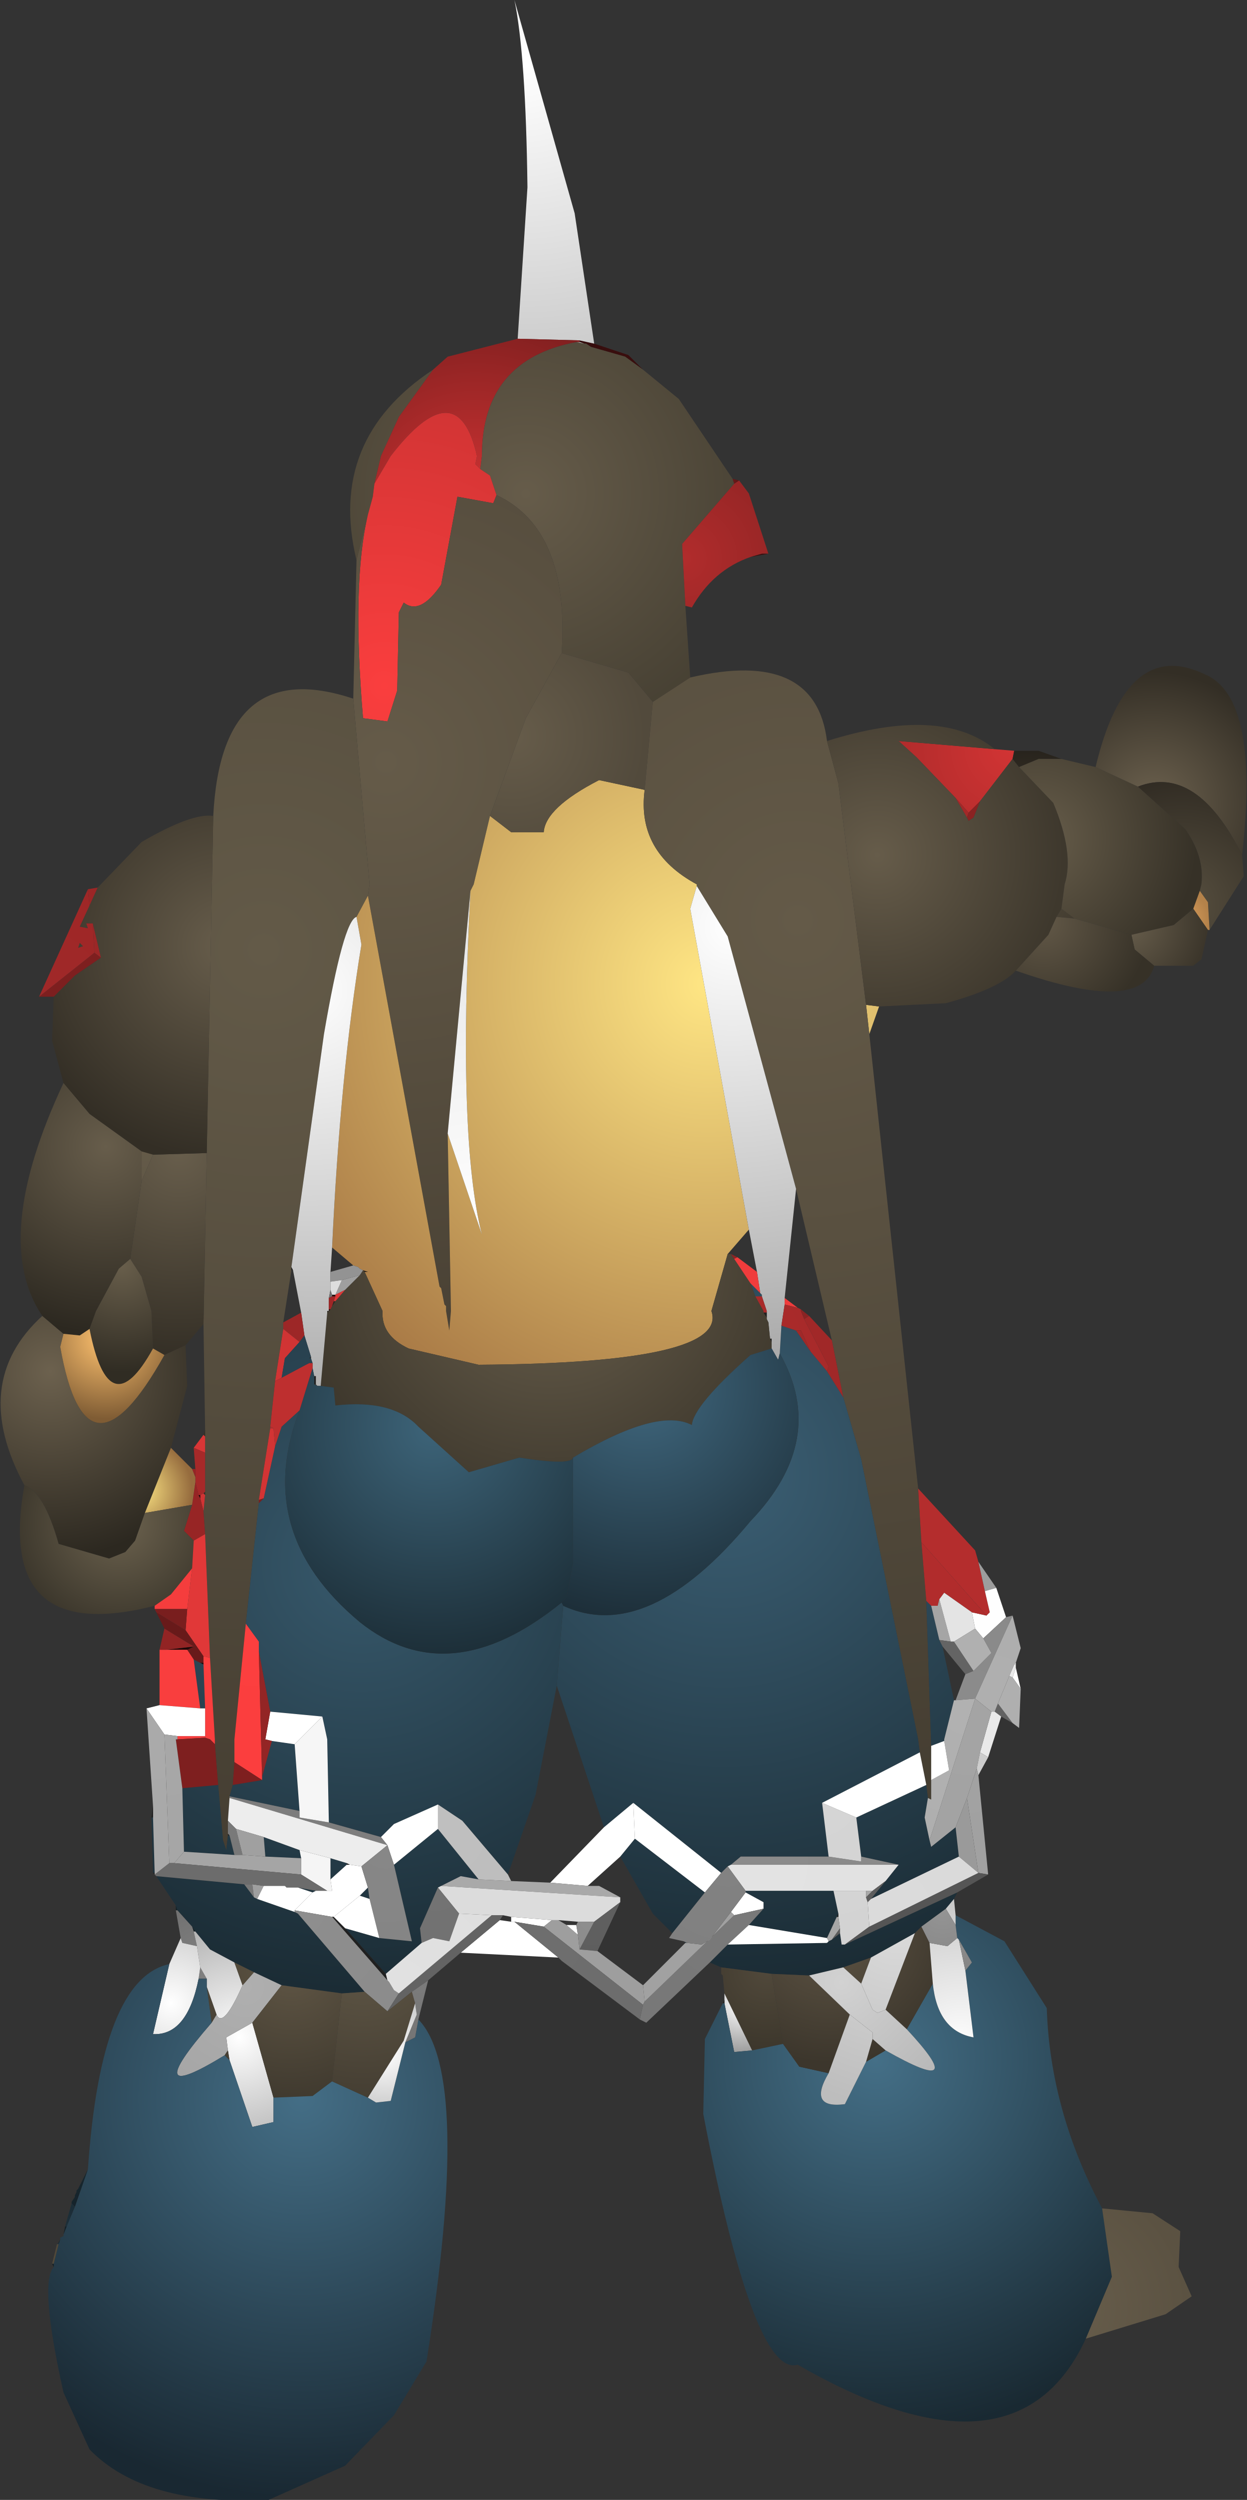 <?xml version="1.0" encoding="UTF-8" standalone="no"?>
<svg xmlns:ffdec="https://www.free-decompiler.com/flash" xmlns:xlink="http://www.w3.org/1999/xlink" ffdec:objectType="shape" height="76.75px" width="38.3px" xmlns="http://www.w3.org/2000/svg">
  <rect width="100%" height="100%" fill="#333333" stroke="none"/>
  <g transform="matrix(1.0, 0.0, 0.0, 1.0, 5.4, 75.95)">
    <path d="M14.35 -64.6 L13.8 -65.0 12.75 -65.3 12.6 -65.4 12.55 -65.4 12.4 -65.45 12.4 -65.5 12.85 -65.4 13.9 -65.05 14.35 -64.6" fill="url(#gradient0)" fill-rule="evenodd" stroke="none"/>
    <path d="M12.55 -65.4 L12.6 -65.4 12.75 -65.3 13.8 -65.0 14.35 -64.6 15.45 -63.7 17.1 -61.25 17.15 -61.1 15.55 -59.25 15.65 -57.35 15.8 -55.15 14.65 -54.4 13.9 -55.3 11.85 -55.9 Q12.1 -59.7 9.85 -60.75 L9.65 -61.35 9.35 -61.55 9.4 -61.95 Q9.4 -64.9 12.3 -65.45 L12.55 -65.4 M7.9 -64.6 L6.85 -63.15 6.3 -61.95 6.1 -61.1 6.05 -60.7 5.9 -60.15 5.55 -58.75 Q4.65 -62.45 7.9 -64.6" fill="url(#gradient1)" fill-rule="evenodd" stroke="none"/>
    <path d="M12.85 -65.4 L12.4 -65.5 10.5 -65.55 10.8 -70.2 Q10.75 -74.25 10.4 -75.95 L12.25 -69.4 12.85 -65.4 M12.4 -65.45 L12.55 -65.4 12.3 -65.45 12.4 -65.45" fill="url(#gradient2)" fill-rule="evenodd" stroke="none"/>
    <path d="M12.4 -65.5 L12.4 -65.45 12.3 -65.45 Q9.4 -64.9 9.4 -61.95 L9.35 -61.55 9.2 -61.7 9.25 -61.95 Q8.65 -64.6 6.6 -61.95 L6.1 -61.1 6.3 -61.95 6.85 -63.15 7.9 -64.6 8.35 -65.0 10.5 -65.55 12.4 -65.5" fill="url(#gradient3)" fill-rule="evenodd" stroke="none"/>
    <path d="M9.35 -61.55 L9.65 -61.35 9.85 -60.75 9.75 -60.5 8.65 -60.7 8.15 -58.0 Q7.5 -57.05 7.0 -57.45 L6.85 -57.15 6.8 -54.75 6.5 -53.8 5.75 -53.9 Q5.4 -58.05 5.9 -60.15 L6.05 -60.7 6.1 -61.1 6.6 -61.95 Q8.65 -64.6 9.25 -61.95 L9.2 -61.7 9.35 -61.55" fill="url(#gradient4)" fill-rule="evenodd" stroke="none"/>
    <path d="M9.85 -60.75 Q12.1 -59.7 11.85 -55.9 L10.75 -53.9 9.65 -50.9 9.15 -48.8 9.05 -48.6 8.35 -41.15 8.45 -35.7 8.4 -35.1 8.3 -35.7 8.3 -35.85 8.25 -35.9 8.15 -36.4 8.1 -36.45 5.9 -48.45 5.95 -48.8 5.45 -54.5 5.55 -58.75 5.9 -60.15 Q5.4 -58.05 5.75 -53.9 L6.5 -53.8 6.8 -54.75 6.85 -57.15 7.0 -57.45 Q7.5 -57.05 8.15 -58.0 L8.65 -60.7 9.75 -60.5 9.85 -60.75" fill="url(#gradient5)" fill-rule="evenodd" stroke="none"/>
    <path d="M5.45 -54.5 L5.95 -48.8 5.9 -48.45 5.55 -47.8 Q5.15 -47.7 4.55 -44.2 L3.55 -37.05 3.55 -36.95 3.3 -35.35 3.3 -35.15 3.05 -33.55 2.9 -32.15 2.9 -32.1 2.55 -29.9 2.55 -29.8 2.15 -26.1 1.8 -22.55 1.8 -21.85 1.75 -21.15 1.65 -20.8 1.65 -20.75 1.6 -20.05 1.6 -19.65 1.6 -19.6 1.55 -19.15 1.45 -19.45 1.3 -21.15 1.2 -22.4 1.2 -22.55 1.05 -25.05 0.9 -28.85 0.85 -29.55 0.9 -30.05 0.9 -30.15 0.9 -31.35 0.9 -31.85 0.9 -32.05 0.85 -35.3 0.95 -40.55 1.15 -50.9 Q1.4 -55.85 5.45 -54.5" fill="url(#gradient6)" fill-rule="evenodd" stroke="none"/>
    <path d="M15.65 -57.35 L15.55 -59.25 17.15 -61.1 17.3 -61.2 17.6 -60.8 18.2 -58.95 18.0 -58.95 17.65 -58.85 Q16.5 -58.45 15.85 -57.3 L15.65 -57.35" fill="url(#gradient7)" fill-rule="evenodd" stroke="none"/>
    <path d="M17.65 -58.85 L18.0 -58.95 18.2 -58.95 17.65 -58.85" fill="url(#gradient8)" fill-rule="evenodd" stroke="none"/>
    <path d="M17.15 -61.1 L17.1 -61.25 17.3 -61.2 17.15 -61.1" fill="url(#gradient9)" fill-rule="evenodd" stroke="none"/>
    <path d="M5.9 -48.45 L8.1 -36.45 8.15 -36.4 8.25 -35.9 8.3 -35.85 8.3 -35.7 8.4 -35.1 8.45 -35.7 8.35 -41.15 9.4 -38.05 Q8.65 -41.0 9.05 -48.6 L9.15 -48.8 9.65 -50.9 10.3 -50.4 11.3 -50.4 Q11.35 -51.15 13.0 -52.0 L14.4 -51.7 Q14.15 -49.8 16.0 -48.8 L16.0 -48.75 15.8 -48.05 17.6 -38.2 16.95 -37.45 16.45 -35.7 Q17.0 -34.1 9.3 -34.05 L7.15 -34.55 Q6.3 -34.95 6.35 -35.7 L5.8 -36.9 5.9 -36.9 5.75 -36.95 5.65 -37.0 5.6 -37.05 5.45 -37.1 4.8 -37.65 Q5.05 -43.0 5.7 -46.95 L5.55 -47.8 5.9 -48.45 M21.3 -44.2 L21.2 -45.1 21.6 -45.05 21.3 -44.2" fill="url(#gradient10)" fill-rule="evenodd" stroke="none"/>
    <path d="M11.85 -55.9 L13.9 -55.3 14.65 -54.4 14.4 -51.7 13.0 -52.0 Q11.35 -51.15 11.3 -50.4 L10.3 -50.4 9.65 -50.9 10.75 -53.9 11.85 -55.9" fill="url(#gradient11)" fill-rule="evenodd" stroke="none"/>
    <path d="M14.65 -54.4 L15.8 -55.15 Q19.65 -56.05 20.0 -53.2 L20.35 -51.9 21.2 -45.1 21.3 -44.2 22.8 -30.25 22.9 -28.6 23.05 -26.8 23.2 -22.35 23.2 -21.3 23.2 -20.7 23.1 -20.75 23.05 -21.15 22.85 -22.15 22.8 -22.55 21.05 -31.15 20.5 -33.05 20.15 -34.8 19.05 -39.45 16.95 -47.2 16.0 -48.75 16.0 -48.8 Q14.15 -49.8 14.4 -51.7 L14.65 -54.4" fill="url(#gradient12)" fill-rule="evenodd" stroke="none"/>
    <path d="M23.95 -51.45 L22.75 -52.7 22.2 -53.2 25.15 -52.95 25.75 -52.9 25.7 -52.65 24.7 -51.35 24.35 -51.0 23.95 -51.45" fill="url(#gradient13)" fill-rule="evenodd" stroke="none"/>
    <path d="M21.2 -45.1 L20.35 -51.9 20.0 -53.2 Q23.5 -54.3 25.15 -52.95 L22.2 -53.2 22.75 -52.7 23.95 -51.45 24.3 -50.85 24.35 -50.75 24.5 -50.85 24.7 -51.35 25.7 -52.65 25.9 -52.4 26.95 -51.3 Q27.6 -49.75 27.3 -48.8 L27.2 -48.05 27.05 -47.8 26.8 -47.25 25.8 -46.15 Q25.3 -45.6 23.65 -45.15 L21.6 -45.05 21.2 -45.1" fill="url(#gradient14)" fill-rule="evenodd" stroke="none"/>
    <path d="M24.35 -51.0 L24.3 -50.85 23.95 -51.45 24.35 -51.0" fill="url(#gradient15)" fill-rule="evenodd" stroke="none"/>
    <path d="M24.3 -50.85 L24.35 -51.0 24.7 -51.35 24.5 -50.85 24.35 -50.75 24.3 -50.85" fill="url(#gradient16)" fill-rule="evenodd" stroke="none"/>
    <path d="M25.75 -52.9 L26.5 -52.9 27.2 -52.65 26.5 -52.65 25.9 -52.4 25.7 -52.65 25.75 -52.9 M27.2 -48.05 L27.6 -47.75 27.05 -47.8 27.2 -48.05" fill="url(#gradient17)" fill-rule="evenodd" stroke="none"/>
    <path d="M27.2 -52.65 L28.25 -52.4 29.55 -51.8 31.0 -50.5 Q31.6 -49.65 31.5 -48.8 L31.45 -48.6 31.25 -48.05 30.65 -47.55 29.35 -47.25 27.6 -47.75 27.2 -48.05 27.3 -48.8 Q27.6 -49.75 26.95 -51.3 L25.9 -52.4 26.5 -52.65 27.2 -52.65" fill="url(#gradient18)" fill-rule="evenodd" stroke="none"/>
    <path d="M28.25 -52.4 Q29.2 -56.4 31.6 -55.25 33.3 -54.55 32.75 -49.7 31.35 -52.5 29.55 -51.8 L28.25 -52.4" fill="url(#gradient19)" fill-rule="evenodd" stroke="none"/>
    <path d="M32.75 -49.7 L32.8 -49.05 31.75 -47.4 31.7 -48.25 31.45 -48.6 31.5 -48.8 Q31.6 -49.65 31.0 -50.5 L29.55 -51.8 Q31.35 -52.5 32.75 -49.7" fill="url(#gradient20)" fill-rule="evenodd" stroke="none"/>
    <path d="M31.75 -47.4 L31.7 -47.4 31.25 -48.05 31.45 -48.6 31.7 -48.25 31.75 -47.4" fill="url(#gradient21)" fill-rule="evenodd" stroke="none"/>
    <path d="M31.7 -47.4 L31.5 -46.5 31.25 -46.3 30.05 -46.3 29.45 -46.8 29.35 -47.25 30.65 -47.55 31.25 -48.05 31.7 -47.4" fill="url(#gradient22)" fill-rule="evenodd" stroke="none"/>
    <path d="M30.05 -46.3 Q29.65 -44.8 25.8 -46.15 L26.8 -47.25 27.05 -47.8 27.6 -47.75 29.35 -47.25 29.45 -46.8 30.05 -46.3" fill="url(#gradient23)" fill-rule="evenodd" stroke="none"/>
    <path d="M20.5 -33.05 L21.05 -31.15 22.8 -22.55 22.85 -22.15 19.85 -20.6 20.05 -18.95 17.35 -18.95 17.05 -18.7 16.95 -18.65 16.75 -18.45 14.05 -20.6 13.15 -19.85 11.7 -24.2 11.9 -26.65 Q14.5 -25.45 17.65 -29.25 20.05 -31.75 18.55 -34.4 L18.6 -35.25 19.05 -35.1 19.5 -34.45 20.0 -33.85 20.5 -33.05 M23.05 -21.15 L23.1 -20.75 23.0 -20.15 23.15 -19.45 23.2 -19.25 23.95 -19.85 24.05 -18.95 21.35 -17.65 21.8 -18.2 22.2 -18.7 21.05 -18.95 20.9 -20.15 23.05 -21.15 M23.2 -22.35 L23.05 -26.8 23.2 -26.65 23.45 -25.6 23.55 -25.4 23.9 -23.75 23.6 -22.55 23.6 -22.5 23.2 -22.35 M24.0 -17.85 L23.9 -17.65 23.65 -17.35 22.9 -16.8 22.7 -16.6 21.35 -15.85 20.5 -15.55 19.45 -15.3 18.3 -15.35 16.75 -15.55 16.4 -15.7 16.95 -16.25 20.0 -16.3 20.05 -16.35 20.15 -16.4 20.4 -16.6 20.45 -16.25 20.55 -16.25 24.0 -17.85 M17.95 -36.25 L18.0 -36.2 18.0 -36.15 17.8 -36.15 17.65 -36.55 17.95 -36.25 M17.5 -17.9 L20.2 -17.9 20.35 -17.2 20.3 -17.1 20.0 -16.45 17.6 -16.85 18.05 -17.35 18.05 -17.55 17.5 -17.85 17.5 -17.9 M14.1 -19.5 L16.25 -17.85 15.25 -16.6 14.65 -17.2 13.65 -18.95 14.1 -19.5 M15.65 -16.3 L15.6 -16.35 15.7 -16.3 15.65 -16.3" fill="url(#gradient24)" fill-rule="evenodd" stroke="none"/>
    <path d="M22.9 -28.6 L22.8 -30.25 24.55 -28.35 24.65 -28.0 24.85 -27.1 25.0 -26.45 24.9 -26.35 22.9 -28.6" fill="url(#gradient25)" fill-rule="evenodd" stroke="none"/>
    <path d="M24.65 -28.0 L25.2 -27.2 24.85 -27.1 24.65 -28.0" fill="url(#gradient26)" fill-rule="evenodd" stroke="none"/>
    <path d="M25.2 -27.2 L25.5 -26.3 24.8 -25.65 24.55 -25.95 24.45 -26.45 24.9 -26.35 25.0 -26.45 24.85 -27.1 25.2 -27.2 M25.8 -24.9 L25.8 -24.85 25.75 -24.85 25.8 -24.9 M25.8 -24.75 L25.95 -24.1 25.7 -24.45 25.8 -24.75" fill="url(#gradient27)" fill-rule="evenodd" stroke="none"/>
    <path d="M23.05 -26.8 L22.9 -28.6 24.9 -26.35 24.45 -26.45 23.6 -27.05 23.45 -26.85 23.4 -26.65 23.2 -26.65 23.05 -26.8" fill="url(#gradient28)" fill-rule="evenodd" stroke="none"/>
    <path d="M23.2 -26.65 L23.4 -26.65 23.45 -26.85 23.8 -25.55 23.45 -25.6 23.2 -26.65" fill="url(#gradient29)" fill-rule="evenodd" stroke="none"/>
    <path d="M24.45 -26.45 L24.55 -25.95 23.9 -25.55 23.8 -25.55 23.45 -26.85 23.6 -27.05 24.45 -26.45" fill="url(#gradient30)" fill-rule="evenodd" stroke="none"/>
    <path d="M25.7 -23.05 L25.35 -23.25 25.15 -23.4 25.25 -23.65 25.7 -23.05 M23.45 -25.6 L23.8 -25.55 23.9 -25.55 24.5 -24.65 24.25 -24.55 23.55 -25.4 23.45 -25.6" fill="url(#gradient31)" fill-rule="evenodd" stroke="none"/>
    <path d="M25.5 -26.3 L25.7 -26.35 24.55 -23.8 23.95 -23.75 24.25 -24.55 24.5 -24.65 25.05 -25.2 24.8 -25.65 25.5 -26.3" fill="url(#gradient32)" fill-rule="evenodd" stroke="none"/>
    <path d="M25.95 -24.1 L25.9 -22.9 25.7 -23.05 25.25 -23.65 25.6 -24.5 25.7 -24.45 25.95 -24.1 M24.55 -25.95 L24.8 -25.65 25.05 -25.2 24.5 -24.65 23.9 -25.55 24.55 -25.95" fill="url(#gradient33)" fill-rule="evenodd" stroke="none"/>
    <path d="M25.8 -24.85 L25.8 -24.75 25.7 -24.45 25.6 -24.5 25.75 -24.85 25.8 -24.85 M25.35 -23.25 L24.95 -22.0 24.7 -22.15 25.05 -23.4 25.15 -23.4 25.35 -23.25" fill="url(#gradient34)" fill-rule="evenodd" stroke="none"/>
    <path d="M25.7 -26.35 L25.95 -25.35 25.8 -24.9 25.75 -24.85 25.6 -24.5 25.25 -23.65 25.15 -23.4 25.05 -23.4 24.55 -23.8 25.7 -26.35" fill="url(#gradient35)" fill-rule="evenodd" stroke="none"/>
    <path d="M16.0 -48.75 L16.95 -47.2 19.05 -39.45 18.7 -36.1 18.7 -35.9 18.6 -35.25 18.55 -34.4 18.5 -34.2 18.3 -34.55 18.3 -34.75 18.3 -34.85 18.25 -34.85 18.2 -35.35 18.15 -35.45 18.15 -35.5 18.15 -35.65 18.15 -35.7 18.0 -36.15 18.0 -36.2 17.95 -36.25 17.85 -36.9 17.6 -38.2 15.8 -48.05 16.0 -48.75" fill="url(#gradient36)" fill-rule="evenodd" stroke="none"/>
    <path d="M18.15 -35.5 L18.15 -35.45 18.2 -35.35 18.25 -34.85 18.3 -34.75 18.3 -34.55 17.65 -34.35 Q15.9 -32.8 15.85 -32.2 14.8 -32.75 12.2 -31.2 12.15 -30.95 10.55 -31.2 L9.0 -30.75 7.45 -32.15 Q6.65 -33.0 4.9 -32.8 L4.85 -33.35 4.45 -33.4 4.65 -35.65 4.7 -35.7 4.75 -35.75 4.8 -35.85 4.9 -36.0 5.2 -36.35 5.65 -36.8 5.75 -36.95 5.8 -36.9 6.35 -35.7 Q6.3 -34.95 7.15 -34.55 L9.3 -34.05 Q17.0 -34.1 16.45 -35.7 L16.95 -37.45 17.05 -37.45 17.15 -37.3 17.65 -36.55 17.8 -36.15 18.05 -35.7 18.05 -35.65 18.15 -35.5 M4.3 -33.45 L4.35 -33.4 4.25 -33.45 4.3 -33.45" fill="url(#gradient37)" fill-rule="evenodd" stroke="none"/>
    <path d="M17.05 -37.45 L17.25 -37.35 17.15 -37.3 17.05 -37.45" fill="url(#gradient38)" fill-rule="evenodd" stroke="none"/>
    <path d="M17.85 -36.9 L17.95 -36.25 17.65 -36.55 17.15 -37.3 17.25 -37.35 17.85 -36.9 M18.7 -35.9 L18.7 -36.1 19.1 -35.8 18.7 -35.9" fill="url(#gradient39)" fill-rule="evenodd" stroke="none"/>
    <path d="M3.55 -37.05 L4.55 -44.2 Q5.15 -47.7 5.55 -47.8 L5.7 -46.95 Q5.05 -43.0 4.8 -37.65 L4.75 -36.9 4.75 -36.6 4.75 -36.35 4.7 -36.1 4.7 -35.75 4.7 -35.7 4.65 -35.7 4.65 -35.65 4.45 -33.4 4.35 -33.4 4.3 -33.45 4.3 -33.7 4.25 -33.7 4.2 -33.95 4.2 -34.1 4.15 -34.25 4.15 -34.3 3.95 -34.95 3.85 -35.65 3.6 -36.95 3.55 -37.05" fill="url(#gradient40)" fill-rule="evenodd" stroke="none"/>
    <path d="M8.35 -41.15 L9.05 -48.6 Q8.65 -41.0 9.4 -38.05 L8.35 -41.15" fill="url(#gradient41)" fill-rule="evenodd" stroke="none"/>
    <path d="M5.8 -36.9 L5.75 -36.95 5.9 -36.9 5.8 -36.9" fill="url(#gradient42)" fill-rule="evenodd" stroke="none"/>
    <path d="M5.75 -36.95 L5.65 -36.8 5.1 -36.65 4.75 -36.6 4.75 -36.9 5.45 -37.1 5.6 -37.05 5.65 -37.0 5.75 -36.95" fill="url(#gradient43)" fill-rule="evenodd" stroke="none"/>
    <path d="M5.65 -36.8 L5.2 -36.35 4.9 -36.2 5.1 -36.65 5.65 -36.8" fill="url(#gradient44)" fill-rule="evenodd" stroke="none"/>
    <path d="M4.85 -36.15 L4.8 -36.15 4.8 -36.2 4.85 -36.2 4.85 -36.15" fill="url(#gradient45)" fill-rule="evenodd" stroke="none"/>
    <path d="M4.8 -36.15 L4.7 -36.1 4.75 -36.35 4.8 -36.2 4.8 -36.15" fill="url(#gradient46)" fill-rule="evenodd" stroke="none"/>
    <path d="M4.75 -35.75 L4.7 -35.7 4.7 -35.75 4.75 -35.75 M4.9 -36.2 L4.9 -36.15 4.85 -36.15 4.85 -36.2 4.9 -36.2" fill="url(#gradient47)" fill-rule="evenodd" stroke="none"/>
    <path d="M5.2 -36.35 L4.9 -36.0 4.85 -36.0 4.9 -36.15 4.9 -36.2 5.2 -36.35" fill="url(#gradient48)" fill-rule="evenodd" stroke="none"/>
    <path d="M3.3 -35.15 L3.3 -35.35 3.85 -35.65 3.95 -34.95 3.8 -34.75 3.3 -35.15 M4.8 -35.85 L4.75 -35.75 4.7 -35.75 4.7 -36.1 4.8 -36.15 4.85 -36.15 4.9 -36.15 4.85 -36.0 4.8 -35.85" fill="url(#gradient49)" fill-rule="evenodd" stroke="none"/>
    <path d="M4.9 -36.0 L4.8 -35.85 4.85 -36.0 4.9 -36.0 M4.7 -35.7 L4.65 -35.65 4.65 -35.7 4.7 -35.7" fill="url(#gradient50)" fill-rule="evenodd" stroke="none"/>
    <path d="M5.1 -36.65 L4.9 -36.2 4.85 -36.2 4.8 -36.2 4.75 -36.35 4.75 -36.6 5.1 -36.65" fill="url(#gradient51)" fill-rule="evenodd" stroke="none"/>
    <path d="M3.55 -36.95 L3.55 -37.05 3.6 -36.95 3.55 -36.95 M4.15 -34.3 L4.15 -34.25 4.1 -34.25 4.15 -34.3 M4.25 -33.7 L4.3 -33.7 4.3 -33.45 4.25 -33.45 4.25 -33.7" fill="url(#gradient52)" fill-rule="evenodd" stroke="none"/>
    <path d="M3.05 -33.55 L3.3 -35.15 3.8 -34.75 3.35 -34.25 3.25 -33.65 3.05 -33.55" fill="url(#gradient53)" fill-rule="evenodd" stroke="none"/>
    <path d="M1.3 -21.15 L1.45 -19.45 1.55 -19.15 1.6 -19.6 1.65 -19.6 1.8 -19.0 0.25 -19.1 0.2 -21.05 1.3 -21.15 M1.65 -20.8 L1.75 -21.15 2.65 -21.3 2.65 -21.4 2.95 -22.5 3.65 -22.4 3.8 -20.35 1.65 -20.8 M2.15 -26.1 L2.55 -29.8 2.7 -29.95 3.05 -31.55 3.25 -32.15 3.8 -32.65 Q2.35 -28.9 5.65 -26.15 8.4 -23.95 11.85 -26.75 L11.9 -26.65 11.7 -24.2 11.05 -20.85 10.2 -18.4 8.8 -20.05 8.05 -20.55 6.7 -19.95 6.3 -19.55 4.7 -20.0 4.65 -22.55 4.5 -23.25 2.9 -23.4 2.55 -25.25 2.55 -25.55 2.15 -26.1 M0.0 -17.45 L-0.6 -18.35 2.1 -18.1 2.4 -17.7 2.5 -17.65 3.65 -17.25 3.75 -17.2 5.8 -14.8 5.1 -14.75 3.25 -15.0 2.4 -15.4 1.8 -15.7 1.05 -16.1 0.6 -16.65 0.5 -16.8 0.05 -17.3 0.0 -17.45 M-0.7 -18.45 L-0.75 -20.15 -0.7 -20.15 -0.65 -18.45 -0.7 -18.45 M3.95 -34.95 L4.15 -34.3 4.1 -34.25 4.1 -34.1 4.0 -34.05 3.25 -33.65 3.35 -34.25 3.8 -34.75 3.95 -34.95 M0.55 -25.0 L0.75 -24.9 0.85 -24.85 0.9 -23.5 0.75 -23.5 0.55 -25.0 M8.15 -18.05 L8.05 -18.0 7.5 -16.75 7.55 -16.3 6.45 -15.35 5.2 -16.75 6.25 -16.45 7.25 -16.35 6.7 -18.7 8.05 -19.8 9.3 -18.25 8.75 -18.35 8.15 -18.05 M5.25 -18.7 L4.75 -18.25 4.75 -18.9 5.25 -18.75 5.25 -18.7 M4.3 -17.9 L4.2 -17.85 3.75 -18.0 4.3 -17.9 M5.65 -17.75 L5.9 -18.0 5.95 -17.65 5.65 -17.75 M2.7 -19.55 L3.8 -19.15 3.85 -18.9 2.75 -18.95 2.7 -19.55" fill="url(#gradient54)" fill-rule="evenodd" stroke="none"/>
    <path d="M4.45 -33.4 L4.85 -33.35 4.9 -32.8 Q6.65 -33.0 7.45 -32.15 L9.0 -30.75 10.55 -31.2 Q12.15 -30.95 12.2 -31.2 L12.2 -27.95 12.0 -26.9 11.85 -26.75 Q8.4 -23.95 5.65 -26.15 2.35 -28.9 3.8 -32.65 L4.2 -33.95 4.25 -33.7 4.25 -33.45 4.35 -33.4 4.45 -33.4 M4.15 -34.25 L4.2 -34.1 4.1 -34.1 4.1 -34.25 4.15 -34.25" fill="url(#gradient55)" fill-rule="evenodd" stroke="none"/>
    <path d="M2.9 -32.15 L3.05 -33.55 3.25 -33.65 4.0 -34.05 4.1 -34.1 4.2 -34.1 4.2 -33.95 3.8 -32.65 3.25 -32.15 3.05 -31.55 3.0 -32.1 2.9 -32.15" fill="url(#gradient56)" fill-rule="evenodd" stroke="none"/>
    <path d="M0.95 -40.55 L0.85 -35.3 0.3 -34.65 -0.35 -34.35 -0.7 -34.55 -0.75 -35.7 -1.05 -36.75 -1.4 -37.3 -1.05 -39.7 -0.7 -40.5 0.95 -40.55" fill="url(#gradient57)" fill-rule="evenodd" stroke="none"/>
    <path d="M0.9 -31.85 L0.9 -31.35 0.55 -31.5 0.85 -31.9 0.9 -31.85" fill="url(#gradient58)" fill-rule="evenodd" stroke="none"/>
    <path d="M0.9 -32.05 L0.9 -31.85 0.85 -31.9 0.9 -32.05 M0.9 -30.15 L0.9 -30.05 0.85 -30.1 0.9 -30.15" fill="url(#gradient59)" fill-rule="evenodd" stroke="none"/>
    <path d="M0.9 -31.35 L0.9 -30.15 0.85 -30.1 0.75 -30.05 0.7 -30.05 0.6 -30.45 0.6 -30.6 0.6 -30.85 0.55 -31.5 0.9 -31.35" fill="url(#gradient60)" fill-rule="evenodd" stroke="none"/>
    <path d="M2.9 -32.1 L2.9 -32.15 3.0 -32.1 2.9 -32.1" fill="url(#gradient61)" fill-rule="evenodd" stroke="none"/>
    <path d="M0.9 -30.05 L0.85 -29.55 0.75 -29.95 0.75 -30.05 0.85 -30.1 0.9 -30.05 M2.55 -29.9 L2.9 -32.1 3.0 -32.1 3.05 -31.55 2.7 -29.95 2.55 -29.9" fill="url(#gradient62)" fill-rule="evenodd" stroke="none"/>
    <path d="M-4.65 -30.35 Q-6.35 -33.5 -4.1 -35.55 L-3.45 -35.0 -3.55 -34.6 Q-2.75 -30.05 -0.35 -34.35 L0.3 -34.65 0.35 -33.4 -0.15 -31.5 -0.95 -29.5 -1.25 -28.65 -1.55 -28.3 -2.05 -28.1 -3.6 -28.55 Q-4.05 -30.15 -4.65 -30.35" fill="url(#gradient63)" fill-rule="evenodd" stroke="none"/>
    <path d="M2.55 -29.8 L2.55 -29.9 2.7 -29.95 2.55 -29.8" fill="url(#gradient64)" fill-rule="evenodd" stroke="none"/>
    <path d="M0.85 -29.55 L0.9 -28.85 0.55 -28.65 0.25 -28.95 0.5 -29.75 0.6 -30.45 0.7 -30.05 0.75 -29.95 0.85 -29.55 M0.6 -30.6 L0.5 -30.85 0.6 -30.85 0.6 -30.6" fill="url(#gradient65)" fill-rule="evenodd" stroke="none"/>
    <path d="M0.5 -30.85 L0.6 -30.6 0.6 -30.45 0.5 -29.75 -0.95 -29.5 -0.15 -31.5 0.5 -30.85" fill="url(#gradient66)" fill-rule="evenodd" stroke="none"/>
    <path d="M0.75 -29.95 L0.7 -30.05 0.75 -30.05 0.75 -29.95" fill="url(#gradient67)" fill-rule="evenodd" stroke="none"/>
    <path d="M-0.65 -26.65 Q-5.55 -25.4 -4.65 -30.35 -4.05 -30.15 -3.6 -28.55 L-2.05 -28.1 -1.55 -28.3 -1.25 -28.65 -0.95 -29.5 0.5 -29.75 0.25 -28.95 0.55 -28.65 0.5 -27.8 -0.15 -27.0 -0.65 -26.65" fill="url(#gradient68)" fill-rule="evenodd" stroke="none"/>
    <path d="M0.9 -28.85 L1.05 -25.05 0.85 -25.1 0.3 -25.9 0.35 -26.55 0.5 -27.8 0.55 -28.65 0.9 -28.85" fill="url(#gradient69)" fill-rule="evenodd" stroke="none"/>
    <path d="M-0.65 -26.55 L-0.65 -26.65 -0.15 -27.0 0.5 -27.8 0.35 -26.55 -0.65 -26.55" fill="url(#gradient70)" fill-rule="evenodd" stroke="none"/>
    <path d="M-0.35 -25.95 L-0.6 -26.45 0.3 -25.9 0.85 -25.1 0.85 -24.9 0.75 -24.9 0.55 -25.0 0.35 -25.3 0.55 -25.4 -0.35 -25.95" fill="url(#gradient71)" fill-rule="evenodd" stroke="none"/>
    <path d="M0.55 -25.4 L0.35 -25.3 -0.3 -25.3 0.55 -25.4" fill="url(#gradient72)" fill-rule="evenodd" stroke="none"/>
    <path d="M-0.5 -23.6 L-0.5 -25.3 -0.3 -25.3 0.35 -25.3 0.55 -25.0 0.75 -23.5 -0.5 -23.6 M0.9 -22.65 L0.9 -22.6 0.05 -22.55 0.05 -22.65 0.9 -22.65" fill="url(#gradient73)" fill-rule="evenodd" stroke="none"/>
    <path d="M0.75 -24.9 L0.85 -24.9 0.85 -24.85 0.75 -24.9" fill="url(#gradient74)" fill-rule="evenodd" stroke="none"/>
    <path d="M1.05 -25.05 L1.2 -22.55 1.2 -22.4 1.05 -22.55 0.9 -22.6 0.9 -22.65 0.9 -23.5 0.85 -24.85 0.85 -24.9 0.85 -25.1 1.05 -25.05 M1.8 -21.85 L1.8 -22.55 2.15 -26.1 2.55 -25.55 2.55 -25.25 2.65 -21.4 2.65 -21.3 1.8 -21.85" fill="url(#gradient75)" fill-rule="evenodd" stroke="none"/>
    <path d="M-0.6 -26.45 L-0.65 -26.55 0.35 -26.55 0.3 -25.9 -0.6 -26.45" fill="url(#gradient76)" fill-rule="evenodd" stroke="none"/>
    <path d="M18.0 -36.15 L18.15 -35.7 18.15 -35.65 18.05 -35.65 18.05 -35.7 17.8 -36.15 18.0 -36.15 M18.6 -35.25 L18.7 -35.9 19.1 -35.8 19.2 -35.75 19.2 -35.7 19.3 -35.45 20.05 -34.0 20.0 -33.85 19.5 -34.45 19.2 -35.1 19.05 -35.1 18.6 -35.25" fill="url(#gradient77)" fill-rule="evenodd" stroke="none"/>
    <path d="M19.3 -35.45 L19.2 -35.7 19.2 -35.75 19.45 -35.55 19.3 -35.45" fill="url(#gradient78)" fill-rule="evenodd" stroke="none"/>
    <path d="M18.15 -35.65 L18.15 -35.5 18.05 -35.65 18.15 -35.65 M18.25 -34.85 L18.3 -34.85 18.3 -34.75 18.25 -34.85" fill="url(#gradient79)" fill-rule="evenodd" stroke="none"/>
    <path d="M18.3 -34.55 L18.5 -34.2 18.55 -34.4 Q20.05 -31.75 17.65 -29.25 14.5 -25.45 11.9 -26.65 L11.85 -26.75 12.0 -26.9 12.2 -27.95 12.2 -31.2 Q14.8 -32.75 15.85 -32.2 15.9 -32.8 17.65 -34.35 L18.3 -34.55" fill="url(#gradient80)" fill-rule="evenodd" stroke="none"/>
    <path d="M20.15 -34.8 L20.5 -33.05 20.0 -33.85 20.05 -34.0 19.3 -35.45 19.45 -35.55 20.15 -34.8 M19.05 -35.1 L19.2 -35.1 19.5 -34.45 19.05 -35.1" fill="url(#gradient81)" fill-rule="evenodd" stroke="none"/>
    <path d="M16.95 -18.65 L17.05 -18.7 22.2 -18.7 21.8 -18.2 21.4 -17.9 21.2 -17.9 20.2 -17.9 17.5 -17.9 16.95 -18.65" fill="url(#gradient82)" fill-rule="evenodd" stroke="none"/>
    <path d="M22.2 -18.7 L17.05 -18.7 17.35 -18.95 20.05 -18.95 21.05 -18.8 21.05 -18.95 22.2 -18.7" fill="url(#gradient83)" fill-rule="evenodd" stroke="none"/>
    <path d="M20.2 -17.9 L21.2 -17.9 21.2 -17.7 21.25 -17.55 21.3 -16.8 20.55 -16.25 20.45 -16.25 20.4 -16.6 20.4 -16.75 20.35 -17.1 20.35 -17.2 20.2 -17.9 M20.05 -18.95 L19.85 -20.6 20.9 -20.15 21.05 -18.95 21.05 -18.8 20.05 -18.95" fill="url(#gradient84)" fill-rule="evenodd" stroke="none"/>
    <path d="M14.05 -20.6 L16.75 -18.45 16.25 -17.85 14.1 -19.5 14.05 -20.6 M17.5 -17.85 L18.05 -17.55 18.05 -17.35 17.15 -17.15 17.05 -17.25 17.5 -17.85" fill="url(#gradient85)" fill-rule="evenodd" stroke="none"/>
    <path d="M13.15 -19.85 L14.05 -20.6 14.1 -19.5 13.65 -18.95 12.65 -18.05 11.5 -18.15 13.15 -19.85 M10.3 -17.1 L11.55 -17.0 11.3 -16.8 10.4 -16.95 10.3 -16.95 10.3 -17.1" fill="url(#gradient86)" fill-rule="evenodd" stroke="none"/>
    <path d="M13.65 -17.7 L8.15 -18.05 8.75 -18.35 9.3 -18.25 10.3 -18.2 11.5 -18.15 12.65 -18.05 13.0 -18.05 13.65 -17.7" fill="url(#gradient87)" fill-rule="evenodd" stroke="none"/>
    <path d="M13.65 -17.55 L12.85 -16.95 12.35 -16.95 11.75 -17.0 11.55 -17.0 10.3 -17.1 10.05 -17.15 9.7 -17.15 8.7 -17.2 8.05 -18.0 8.15 -18.05 13.65 -17.7 13.65 -17.55" fill="url(#gradient88)" fill-rule="evenodd" stroke="none"/>
    <path d="M13.65 -17.55 L12.95 -16.05 12.4 -16.1 12.85 -16.95 13.65 -17.55" fill="url(#gradient89)" fill-rule="evenodd" stroke="none"/>
    <path d="M12.95 -16.05 L14.35 -15.0 14.4 -14.5 14.35 -14.4 11.3 -16.8 11.55 -17.0 11.75 -17.0 12.0 -16.85 12.35 -16.55 12.4 -16.1 12.95 -16.05" fill="url(#gradient90)" fill-rule="evenodd" stroke="none"/>
    <path d="M8.05 -20.55 L8.8 -20.05 10.2 -18.4 10.3 -18.2 9.3 -18.25 8.05 -19.8 8.05 -20.55" fill="url(#gradient91)" fill-rule="evenodd" stroke="none"/>
    <path d="M11.75 -15.85 L8.75 -16.0 9.95 -17.0 10.3 -16.95 10.4 -16.95 11.75 -15.85 M12.0 -16.85 L12.3 -16.85 12.35 -16.55 12.0 -16.85" fill="url(#gradient92)" fill-rule="evenodd" stroke="none"/>
    <path d="M14.25 -13.95 L11.85 -15.75 11.75 -15.85 10.4 -16.95 11.3 -16.8 14.35 -14.4 14.25 -13.95" fill="url(#gradient93)" fill-rule="evenodd" stroke="none"/>
    <path d="M12.35 -16.95 L12.85 -16.95 12.4 -16.1 12.35 -16.55 12.3 -16.85 12.35 -16.95" fill="url(#gradient94)" fill-rule="evenodd" stroke="none"/>
    <path d="M16.4 -15.7 L14.45 -13.85 14.25 -13.95 14.35 -14.4 14.4 -14.5 17.15 -17.15 18.05 -17.35 17.6 -16.85 16.95 -16.25 16.4 -15.7" fill="url(#gradient95)" fill-rule="evenodd" stroke="none"/>
    <path d="M14.35 -15.0 L15.65 -16.3 15.7 -16.3 16.15 -16.25 16.4 -16.4 17.05 -17.25 17.15 -17.15 14.4 -14.5 14.35 -15.0" fill="url(#gradient96)" fill-rule="evenodd" stroke="none"/>
    <path d="M20.05 -16.35 L20.0 -16.3 16.95 -16.25 17.6 -16.85 20.0 -16.45 20.05 -16.35" fill="url(#gradient97)" fill-rule="evenodd" stroke="none"/>
    <path d="M21.2 -17.9 L21.4 -17.9 21.2 -17.7 21.2 -17.9 M20.05 -16.35 L20.0 -16.45 20.3 -17.1 20.35 -17.1 20.4 -16.75 20.15 -16.4 20.05 -16.35" fill="url(#gradient98)" fill-rule="evenodd" stroke="none"/>
    <path d="M16.95 -18.65 L17.5 -17.9 17.5 -17.85 17.05 -17.25 16.4 -16.4 16.15 -16.25 15.7 -16.3 15.6 -16.35 15.15 -16.45 15.25 -16.6 16.25 -17.85 16.75 -18.45 16.95 -18.65" fill="url(#gradient99)" fill-rule="evenodd" stroke="none"/>
    <path d="M16.85 -14.75 L16.8 -15.3 16.75 -15.35 16.75 -15.55 18.3 -15.35 18.65 -13.2 17.7 -13.0 16.85 -14.75" fill="url(#gradient100)" fill-rule="evenodd" stroke="none"/>
    <path d="M16.85 -14.55 L16.85 -14.75 17.7 -13.0 17.15 -12.95 16.85 -14.45 16.85 -14.55" fill="url(#gradient101)" fill-rule="evenodd" stroke="none"/>
    <path d="M23.95 -17.15 L25.45 -16.35 26.75 -14.3 Q26.85 -11.15 28.45 -8.15 L28.75 -6.05 27.95 -4.15 Q25.8 0.5 19.1 -3.35 17.75 -2.95 16.2 -11.05 L16.25 -13.35 16.8 -14.45 16.85 -14.45 17.15 -12.95 17.7 -13.0 18.65 -13.2 19.15 -12.5 20.05 -12.3 Q19.4 -11.2 20.55 -11.35 L21.2 -12.65 21.8 -13.0 Q24.45 -11.5 22.45 -13.65 L23.25 -15.05 Q23.4 -13.6 24.5 -13.4 L24.25 -15.45 24.45 -15.7 24.05 -16.4 24.0 -16.45 23.95 -16.85 23.95 -17.15" fill="url(#gradient102)" fill-rule="evenodd" stroke="none"/>
    <path d="M16.8 -14.45 L16.85 -14.55 16.85 -14.45 16.8 -14.45" fill="url(#gradient103)" fill-rule="evenodd" stroke="none"/>
    <path d="M20.05 -12.3 L19.15 -12.5 18.65 -13.2 18.3 -15.35 19.45 -15.3 20.7 -14.1 20.05 -12.3 M20.5 -15.55 L21.35 -15.85 21.05 -15.05 20.5 -15.55 M22.7 -16.6 L22.9 -16.8 23.15 -16.3 23.25 -15.05 22.45 -13.65 21.8 -14.25 22.7 -16.6 M21.2 -12.65 L21.4 -13.35 21.8 -13.0 21.2 -12.65" fill="url(#gradient104)" fill-rule="evenodd" stroke="none"/>
    <path d="M6.3 -19.55 L6.7 -19.95 8.05 -20.55 8.05 -19.8 6.7 -18.7 6.5 -19.3 6.3 -19.55 M5.35 -18.7 L5.7 -18.65 5.9 -18.0 5.65 -17.75 4.85 -17.1 4.8 -17.1 3.65 -17.3 4.2 -17.85 4.3 -17.9 4.65 -17.9 4.8 -17.9 4.75 -18.25 5.25 -18.7 5.35 -18.7" fill="url(#gradient105)" fill-rule="evenodd" stroke="none"/>
    <path d="M1.65 -20.75 L1.65 -20.8 3.8 -20.35 3.8 -20.15 4.7 -20.0 6.3 -19.55 6.5 -19.3 1.65 -20.75" fill="url(#gradient106)" fill-rule="evenodd" stroke="none"/>
    <path d="M5.25 -18.75 L5.35 -18.7 5.25 -18.7 5.25 -18.75" fill="url(#gradient107)" fill-rule="evenodd" stroke="none"/>
    <path d="M1.6 -20.05 L1.65 -20.75 6.5 -19.3 5.7 -18.65 5.35 -18.7 5.25 -18.75 4.75 -18.9 3.8 -19.15 2.7 -19.55 1.85 -19.8 1.6 -20.05" fill="url(#gradient108)" fill-rule="evenodd" stroke="none"/>
    <path d="M5.7 -18.65 L6.5 -19.3 6.7 -18.7 7.25 -16.35 6.25 -16.45 5.95 -17.65 5.9 -18.0 5.7 -18.65" fill="url(#gradient109)" fill-rule="evenodd" stroke="none"/>
    <path d="M-0.9 -23.5 L-0.5 -23.6 0.75 -23.5 0.9 -23.5 0.9 -22.65 0.05 -22.65 -0.35 -22.7 -0.9 -23.5 M2.9 -23.4 L4.5 -23.25 3.65 -22.4 2.95 -22.5 2.75 -22.55 2.9 -23.4" fill="url(#gradient110)" fill-rule="evenodd" stroke="none"/>
    <path d="M2.55 -25.25 L2.9 -23.4 2.75 -22.55 2.95 -22.5 2.65 -21.4 2.55 -25.25" fill="url(#gradient111)" fill-rule="evenodd" stroke="none"/>
    <path d="M4.5 -23.25 L4.65 -22.55 4.7 -20.0 3.8 -20.15 3.8 -20.35 3.65 -22.4 4.5 -23.25 M4.75 -18.25 L4.8 -17.9 4.65 -17.9 3.85 -18.4 3.85 -18.9 3.8 -19.15 4.75 -18.9 4.75 -18.25" fill="url(#gradient112)" fill-rule="evenodd" stroke="none"/>
    <path d="M1.2 -22.4 L1.3 -21.15 0.2 -21.05 0.0 -22.55 0.05 -22.55 0.9 -22.6 1.05 -22.55 1.2 -22.4 M1.75 -21.15 L1.8 -21.85 2.65 -21.3 1.75 -21.15" fill="url(#gradient113)" fill-rule="evenodd" stroke="none"/>
    <path d="M0.05 -22.55 L0.0 -22.55 0.2 -21.05 0.25 -19.1 -0.05 -18.75 -0.2 -18.75 -0.35 -22.7 0.05 -22.65 0.05 -22.55" fill="url(#gradient114)" fill-rule="evenodd" stroke="none"/>
    <path d="M1.6 -19.65 L1.6 -20.05 1.85 -19.8 2.05 -19.0 1.8 -19.0 1.65 -19.6 1.6 -19.65 M2.35 -18.1 L2.4 -17.7 2.1 -18.1 2.35 -18.1" fill="url(#gradient115)" fill-rule="evenodd" stroke="none"/>
    <path d="M1.6 -19.6 L1.6 -19.65 1.65 -19.6 1.6 -19.6" fill="url(#gradient116)" fill-rule="evenodd" stroke="none"/>
    <path d="M-0.05 -18.75 L0.25 -19.1 1.8 -19.0 2.05 -19.0 2.75 -18.95 3.85 -18.9 3.85 -18.4 -0.05 -18.75" fill="url(#gradient117)" fill-rule="evenodd" stroke="none"/>
    <path d="M2.05 -19.0 L1.85 -19.8 2.7 -19.55 2.75 -18.95 2.05 -19.0 M2.5 -17.65 L2.4 -17.7 2.35 -18.1 2.7 -18.05 2.5 -17.65" fill="url(#gradient118)" fill-rule="evenodd" stroke="none"/>
    <path d="M-0.6 -18.35 L-0.65 -18.4 -0.2 -18.75 -0.05 -18.75 3.85 -18.4 4.65 -17.9 4.3 -17.9 3.75 -18.0 3.4 -18.0 3.35 -18.05 2.7 -18.05 2.35 -18.1 2.1 -18.1 -0.6 -18.35" fill="url(#gradient119)" fill-rule="evenodd" stroke="none"/>
    <path d="M4.8 -17.1 L4.85 -17.1 5.2 -16.75 6.45 -15.35 6.5 -15.15 4.8 -17.1" fill="url(#gradient120)" fill-rule="evenodd" stroke="none"/>
    <path d="M3.65 -17.3 L4.8 -17.1 6.5 -15.15 6.55 -15.1 6.7 -14.85 6.85 -14.75 6.5 -14.2 5.8 -14.8 3.75 -17.2 3.65 -17.25 3.65 -17.3" fill="url(#gradient121)" fill-rule="evenodd" stroke="none"/>
    <path d="M4.2 -17.85 L3.65 -17.3 3.65 -17.25 2.5 -17.65 2.7 -18.05 3.35 -18.05 3.4 -18.0 3.75 -18.0 4.2 -17.85 M4.85 -17.1 L5.65 -17.75 5.95 -17.65 6.25 -16.45 5.2 -16.75 4.85 -17.1" fill="url(#gradient122)" fill-rule="evenodd" stroke="none"/>
    <path d="M0.0 -17.3 L0.0 -17.45 0.05 -17.3 0.0 -17.3 M0.55 -16.65 L0.5 -16.8 0.6 -16.65 0.55 -16.65" fill="url(#gradient123)" fill-rule="evenodd" stroke="none"/>
    <path d="M0.15 -16.45 L0.0 -17.3 0.05 -17.3 0.5 -16.8 0.55 -16.65 0.65 -16.2 0.2 -16.3 0.15 -16.45 M0.75 -15.55 L0.95 -15.2 0.7 -15.2 0.75 -15.55" fill="url(#gradient124)" fill-rule="evenodd" stroke="none"/>
    <path d="M0.55 -16.65 L0.6 -16.65 1.05 -16.1 1.8 -15.7 2.05 -15.0 Q1.45 -13.65 1.25 -14.1 L0.95 -14.95 0.95 -15.2 0.75 -15.55 0.65 -16.2 0.55 -16.65 M1.65 -12.7 L1.6 -13.0 1.55 -13.4 2.35 -13.85 3.0 -11.55 3.0 -10.8 2.35 -10.65 1.65 -12.7" fill="url(#gradient125)" fill-rule="evenodd" stroke="none"/>
    <path d="M-0.2 -15.65 L0.15 -16.45 0.2 -16.3 0.65 -16.2 0.75 -15.55 0.7 -15.2 Q0.35 -13.45 -0.7 -13.5 L-0.2 -15.65" fill="url(#gradient126)" fill-rule="evenodd" stroke="none"/>
    <path d="M1.25 -14.1 Q1.45 -13.65 2.05 -15.0 L2.4 -15.4 3.25 -15.0 2.35 -13.85 1.55 -13.4 1.6 -13.0 1.5 -12.85 Q-1.2 -11.2 1.1 -13.85 L1.25 -14.1" fill="url(#gradient127)" fill-rule="evenodd" stroke="none"/>
    <path d="M0.95 -14.95 L1.25 -14.1 1.1 -13.85 0.95 -14.95 M2.05 -15.0 L1.8 -15.7 2.4 -15.4 2.05 -15.0 M1.65 -12.7 L1.5 -12.85 1.6 -13.0 1.65 -12.7 M2.35 -13.85 L3.25 -15.0 5.1 -14.75 4.8 -12.05 4.2 -11.6 3.0 -11.55 2.35 -13.85" fill="url(#gradient128)" fill-rule="evenodd" stroke="none"/>
    <path d="M7.45 -13.95 Q9.1 -12.25 7.7 -3.45 L6.7 -1.8 5.2 -0.25 2.85 0.8 Q-0.95 1.0 -2.65 -0.75 L-3.45 -2.5 Q-4.2 -5.85 -3.75 -6.35 L-3.75 -6.45 -3.6 -7.05 -3.55 -7.2 -3.55 -7.25 -3.45 -7.3 -3.45 -7.35 -3.35 -7.6 -3.1 -8.2 -2.7 -9.35 Q-2.3 -15.2 -0.2 -15.65 L-0.7 -13.5 Q0.35 -13.45 0.7 -15.2 L0.95 -15.2 0.95 -14.95 1.1 -13.85 Q-1.2 -11.2 1.5 -12.85 L1.65 -12.7 2.35 -10.65 3.0 -10.8 3.0 -11.55 4.2 -11.6 4.8 -12.05 5.9 -11.55 6.15 -11.4 6.6 -11.45 7.05 -13.25 7.35 -13.4 7.45 -13.95" fill="url(#gradient129)" fill-rule="evenodd" stroke="none"/>
    <path d="M8.75 -16.0 L7.75 -15.15 7.25 -14.8 6.5 -14.2 6.85 -14.75 9.7 -17.15 10.05 -17.15 9.95 -17.0 8.75 -16.0" fill="url(#gradient130)" fill-rule="evenodd" stroke="none"/>
    <path d="M8.05 -18.0 L8.7 -17.2 8.4 -16.35 7.9 -16.45 7.55 -16.3 7.5 -16.75 8.05 -18.0" fill="url(#gradient131)" fill-rule="evenodd" stroke="none"/>
    <path d="M8.7 -17.2 L9.7 -17.15 6.85 -14.75 6.7 -14.85 6.55 -15.1 6.5 -15.15 6.45 -15.35 7.55 -16.3 7.9 -16.45 8.4 -16.35 8.7 -17.2" fill="url(#gradient132)" fill-rule="evenodd" stroke="none"/>
    <path d="M5.8 -14.8 L6.5 -14.2 7.25 -14.8 7.35 -14.45 7.0 -13.3 5.9 -11.55 4.8 -12.05 5.1 -14.75 5.8 -14.8" fill="url(#gradient133)" fill-rule="evenodd" stroke="none"/>
    <path d="M7.75 -15.15 L7.45 -13.95 7.35 -13.4 7.05 -13.25 7.4 -14.1 7.35 -14.45 7.25 -14.8 7.75 -15.15" fill="url(#gradient134)" fill-rule="evenodd" stroke="none"/>
    <path d="M7.35 -14.45 L7.4 -14.1 7.05 -13.25 6.6 -11.45 6.15 -11.4 5.9 -11.55 7.0 -13.3 7.35 -14.45" fill="url(#gradient135)" fill-rule="evenodd" stroke="none"/>
    <path d="M24.55 -23.8 L25.05 -23.4 24.7 -22.15 24.6 -21.65 24.3 -20.75 23.95 -19.85 23.2 -19.25 23.15 -19.45 24.55 -23.8" fill="url(#gradient136)" fill-rule="evenodd" stroke="none"/>
    <path d="M23.1 -20.75 L23.2 -20.7 23.2 -21.3 23.75 -21.6 23.6 -22.5 23.6 -22.55 23.9 -23.75 23.95 -23.75 24.55 -23.8 23.15 -19.45 23.0 -20.15 23.1 -20.75" fill="url(#gradient137)" fill-rule="evenodd" stroke="none"/>
    <path d="M22.85 -22.15 L23.05 -21.15 20.9 -20.15 19.85 -20.6 22.85 -22.15 M23.2 -21.3 L23.2 -22.35 23.6 -22.5 23.75 -21.6 23.2 -21.3" fill="url(#gradient138)" fill-rule="evenodd" stroke="none"/>
    <path d="M24.95 -22.0 L24.65 -21.45 24.6 -21.65 24.7 -22.15 24.95 -22.0" fill="url(#gradient139)" fill-rule="evenodd" stroke="none"/>
    <path d="M24.65 -21.45 L24.95 -18.4 24.65 -18.45 24.3 -20.75 24.6 -21.65 24.65 -21.45" fill="url(#gradient140)" fill-rule="evenodd" stroke="none"/>
    <path d="M24.3 -20.75 L24.65 -18.45 24.05 -18.95 23.95 -19.85 24.3 -20.75" fill="url(#gradient141)" fill-rule="evenodd" stroke="none"/>
    <path d="M24.95 -18.4 L24.0 -17.85 20.55 -16.25 21.3 -16.8 24.65 -18.45 24.95 -18.4" fill="url(#gradient142)" fill-rule="evenodd" stroke="none"/>
    <path d="M23.9 -17.65 L23.95 -17.15 23.95 -16.85 23.65 -17.35 23.9 -17.65 M23.15 -16.3 L23.7 -16.2 24.0 -16.45 24.05 -16.4 24.25 -15.45 24.5 -13.4 Q23.4 -13.6 23.25 -15.05 L23.15 -16.3" fill="url(#gradient143)" fill-rule="evenodd" stroke="none"/>
    <path d="M22.9 -16.8 L23.65 -17.35 23.95 -16.85 24.0 -16.45 23.7 -16.2 23.15 -16.3 22.9 -16.8 M24.25 -15.45 L24.05 -16.4 24.45 -15.7 24.25 -15.45" fill="url(#gradient144)" fill-rule="evenodd" stroke="none"/>
    <path d="M20.35 -17.1 L20.3 -17.1 20.35 -17.2 20.35 -17.1" fill="url(#gradient145)" fill-rule="evenodd" stroke="none"/>
    <path d="M21.4 -17.9 L21.8 -18.2 21.35 -17.65 21.25 -17.55 21.2 -17.7 21.4 -17.9 M20.15 -16.4 L20.4 -16.75 20.4 -16.6 20.15 -16.4" fill="url(#gradient146)" fill-rule="evenodd" stroke="none"/>
    <path d="M24.05 -18.95 L24.65 -18.45 21.3 -16.8 21.25 -17.55 21.35 -17.65 24.05 -18.95" fill="url(#gradient147)" fill-rule="evenodd" stroke="none"/>
    <path d="M21.35 -15.85 L22.7 -16.6 21.8 -14.25 21.55 -14.15 21.4 -14.25 21.05 -15.05 21.35 -15.85 M21.4 -13.35 L21.2 -12.65 20.55 -11.35 Q19.4 -11.2 20.05 -12.3 L20.7 -14.1 21.4 -13.55 21.4 -13.35" fill="url(#gradient148)" fill-rule="evenodd" stroke="none"/>
    <path d="M19.45 -15.3 L20.5 -15.55 21.05 -15.05 21.4 -14.25 21.55 -14.15 21.8 -14.25 22.45 -13.65 Q24.45 -11.5 21.8 -13.0 L21.4 -13.35 21.4 -13.55 20.7 -14.1 19.45 -15.3" fill="url(#gradient149)" fill-rule="evenodd" stroke="none"/>
    <path d="M28.45 -8.15 L30.0 -8.0 30.85 -7.45 30.8 -6.35 31.2 -5.45 30.4 -4.9 27.95 -4.15 28.75 -6.05 28.45 -8.15" fill="url(#gradient150)" fill-rule="evenodd" stroke="none"/>
    <path d="M1.15 -50.9 L0.95 -40.55 -0.7 -40.5 -1.05 -40.6 -2.65 -41.75 -3.45 -42.7 -3.8 -44.0 -3.75 -45.35 -3.1 -46.0 -2.3 -46.55 -2.55 -47.6 -2.75 -47.6 -2.7 -47.45 -2.95 -47.5 -2.65 -48.15 -2.4 -48.7 -1.05 -50.1 Q0.5 -51.0 1.15 -50.9 M-2.85 -46.9 L-3.0 -46.85 -2.95 -47.0 -2.85 -46.9" fill="url(#gradient151)" fill-rule="evenodd" stroke="none"/>
    <path d="M-3.75 -45.35 L-4.2 -45.35 -2.5 -46.7 -2.3 -46.55 -3.1 -46.0 -3.75 -45.35" fill="url(#gradient152)" fill-rule="evenodd" stroke="none"/>
    <path d="M-2.7 -48.65 L-2.4 -48.7 -2.65 -48.15 -2.7 -48.65 M-2.3 -46.55 L-2.5 -46.7 -2.55 -47.6 -2.3 -46.55" fill="url(#gradient153)" fill-rule="evenodd" stroke="none"/>
    <path d="M-4.2 -45.35 L-2.7 -48.65 -2.65 -48.15 -2.95 -47.5 -2.7 -47.45 -2.75 -47.6 -2.55 -47.6 -2.5 -46.7 -4.2 -45.35 M-2.85 -46.9 L-2.95 -47.0 -3.0 -46.85 -2.85 -46.9" fill="url(#gradient154)" fill-rule="evenodd" stroke="none"/>
    <path d="M-4.1 -35.55 Q-5.7 -37.9 -3.45 -42.7 L-2.65 -41.75 -1.05 -40.6 -1.05 -39.7 -1.4 -37.3 -1.75 -37.0 -2.45 -35.7 -2.65 -35.15 -2.95 -34.95 -3.45 -35.0 -4.1 -35.55" fill="url(#gradient155)" fill-rule="evenodd" stroke="none"/>
    <path d="M-1.05 -40.6 L-0.7 -40.5 -1.05 -39.7 -1.05 -40.6" fill="url(#gradient156)" fill-rule="evenodd" stroke="none"/>
    <path d="M-1.4 -37.3 L-1.05 -36.75 -0.75 -35.7 -0.7 -34.55 Q-2.05 -32.1 -2.65 -35.15 L-2.45 -35.7 -1.75 -37.0 -1.4 -37.3" fill="url(#gradient157)" fill-rule="evenodd" stroke="none"/>
    <path d="M-0.35 -34.35 Q-2.75 -30.05 -3.55 -34.6 L-3.45 -35.0 -2.95 -34.95 -2.65 -35.15 Q-2.05 -32.1 -0.7 -34.55 L-0.35 -34.35" fill="url(#gradient158)" fill-rule="evenodd" stroke="none"/>
    <path d="M-0.5 -25.3 L-0.35 -25.95 0.55 -25.4 -0.3 -25.3 -0.5 -25.3" fill="url(#gradient159)" fill-rule="evenodd" stroke="none"/>
    <path d="M-0.7 -20.5 L-0.9 -23.5 -0.35 -22.7 -0.2 -18.75 -0.65 -18.4 -0.65 -18.45 -0.7 -20.15 -0.7 -20.5" fill="url(#gradient160)" fill-rule="evenodd" stroke="none"/>
    <path d="M-0.65 -18.4 L-0.7 -18.45 -0.65 -18.45 -0.65 -18.4 M-0.75 -20.15 L-0.7 -20.5 -0.7 -20.15 -0.75 -20.15" fill="url(#gradient161)" fill-rule="evenodd" stroke="none"/>
    <path d="M-3.75 -6.35 L-3.8 -6.45 -3.75 -6.45 -3.75 -6.35 M-3.6 -7.1 L-3.55 -7.2 -3.6 -7.05 -3.6 -7.1 M-3.45 -7.35 L-3.4 -7.6 -3.35 -7.6 -3.45 -7.35 M-3.2 -8.3 L-3.2 -8.35 -3.1 -8.5 -3.1 -8.55 -3.05 -8.65 -3.05 -8.7 -3.0 -8.75 -2.7 -9.35 -3.1 -8.2 -3.2 -8.3" fill="url(#gradient162)" fill-rule="evenodd" stroke="none"/>
    <path d="M-3.65 -7.05 L-3.6 -7.1 -3.6 -7.05 -3.65 -7.05 M-3.4 -7.6 L-3.2 -8.3 -3.1 -8.2 -3.35 -7.6 -3.4 -7.6" fill="url(#gradient163)" fill-rule="evenodd" stroke="none"/>
    <path d="M-3.8 -6.45 L-3.65 -7.05 -3.6 -7.05 -3.75 -6.45 -3.8 -6.45" fill="url(#gradient164)" fill-rule="evenodd" stroke="none"/>
  </g>
  <defs>
    <radialGradient cx="0" cy="0" gradientTransform="matrix(0.005, 0.0, 0.0, 0.005, 13.75, -65.15)" gradientUnits="userSpaceOnUse" id="gradient0" r="819.2" spreadMethod="pad">
      <stop offset="0.0" stop-color="#3a0e0e"/>
      <stop offset="1.0" stop-color="#2b0b0b"/>
    </radialGradient>
    <radialGradient cx="0" cy="0" gradientTransform="matrix(0.01, 0.0, 0.0, 0.01, 10.75, -60.8)" gradientUnits="userSpaceOnUse" id="gradient1" r="819.2" spreadMethod="pad">
      <stop offset="0.0" stop-color="#665c4a"/>
      <stop offset="1.0" stop-color="#453f32"/>
    </radialGradient>
    <radialGradient cx="0" cy="0" gradientTransform="matrix(0.013, 0.0, 0.0, 0.013, 10.75, -73.95)" gradientUnits="userSpaceOnUse" id="gradient2" r="819.2" spreadMethod="pad">
      <stop offset="0.0" stop-color="#ffffff"/>
      <stop offset="1.0" stop-color="#c2c2c2"/>
    </radialGradient>
    <radialGradient cx="0" cy="0" gradientTransform="matrix(0.008, 0.0, 0.0, 0.008, 9.2, -60.1)" gradientUnits="userSpaceOnUse" id="gradient3" r="819.2" spreadMethod="pad">
      <stop offset="0.0" stop-color="#d53535"/>
      <stop offset="1.0" stop-color="#7c1e1e"/>
    </radialGradient>
    <radialGradient cx="0" cy="0" gradientTransform="matrix(0.012, 0.0, 0.0, 0.012, 6.4, -54.9)" gradientUnits="userSpaceOnUse" id="gradient4" r="819.2" spreadMethod="pad">
      <stop offset="0.0" stop-color="#fa3e3e"/>
      <stop offset="1.0" stop-color="#cd3333"/>
    </radialGradient>
    <radialGradient cx="0" cy="0" gradientTransform="matrix(0.021, 0.0, 0.0, 0.021, 6.45, -52.55)" gradientUnits="userSpaceOnUse" id="gradient5" r="819.2" spreadMethod="pad">
      <stop offset="0.0" stop-color="#655b49"/>
      <stop offset="1.0" stop-color="#4a4235"/>
    </radialGradient>
    <radialGradient cx="0" cy="0" gradientTransform="matrix(0.034, 0.0, 0.0, 0.034, 2.7, -46.8)" gradientUnits="userSpaceOnUse" id="gradient6" r="819.2" spreadMethod="pad">
      <stop offset="0.0" stop-color="#635a48"/>
      <stop offset="1.0" stop-color="#453e32"/>
    </radialGradient>
    <radialGradient cx="0" cy="0" gradientTransform="matrix(0.004, 0.0, 0.0, 0.004, 15.6, -58.8)" gradientUnits="userSpaceOnUse" id="gradient7" r="819.2" spreadMethod="pad">
      <stop offset="0.0" stop-color="#b12c2c"/>
      <stop offset="1.0" stop-color="#942525"/>
    </radialGradient>
    <radialGradient cx="0" cy="0" gradientTransform="matrix(0.005, 0.0, 0.0, 0.005, 17.25, -58.9)" gradientUnits="userSpaceOnUse" id="gradient8" r="819.2" spreadMethod="pad">
      <stop offset="0.0" stop-color="#411010"/>
      <stop offset="1.0" stop-color="#1f0808"/>
    </radialGradient>
    <radialGradient cx="0" cy="0" gradientTransform="matrix(7.0E-4, 0.0, 0.0, 7.0E-4, 16.7, -61.1)" gradientUnits="userSpaceOnUse" id="gradient9" r="819.2" spreadMethod="pad">
      <stop offset="0.0" stop-color="#8e2323"/>
      <stop offset="1.0" stop-color="#5d1717"/>
    </radialGradient>
    <radialGradient cx="0" cy="0" gradientTransform="matrix(0.018, 0.0, 0.0, 0.018, 16.35, -45.75)" gradientUnits="userSpaceOnUse" id="gradient10" r="819.2" spreadMethod="pad">
      <stop offset="0.0" stop-color="#ffe684"/>
      <stop offset="1.0" stop-color="#a97a46"/>
    </radialGradient>
    <radialGradient cx="0" cy="0" gradientTransform="matrix(0.005, 0.0, 0.0, 0.005, 10.35, -53.35)" gradientUnits="userSpaceOnUse" id="gradient11" r="819.2" spreadMethod="pad">
      <stop offset="0.0" stop-color="#665c4a"/>
      <stop offset="1.0" stop-color="#524a3c"/>
    </radialGradient>
    <radialGradient cx="0" cy="0" gradientTransform="matrix(0.034, 0.0, 0.0, 0.034, 19.1, -47.7)" gradientUnits="userSpaceOnUse" id="gradient12" r="819.2" spreadMethod="pad">
      <stop offset="0.0" stop-color="#645a48"/>
      <stop offset="1.0" stop-color="#443d31"/>
    </radialGradient>
    <radialGradient cx="0" cy="0" gradientTransform="matrix(0.004, 0.0, 0.0, 0.004, 25.65, -53.0)" gradientUnits="userSpaceOnUse" id="gradient13" r="819.2" spreadMethod="pad">
      <stop offset="0.0" stop-color="#d23434"/>
      <stop offset="1.0" stop-color="#b32c2c"/>
    </radialGradient>
    <radialGradient cx="0" cy="0" gradientTransform="matrix(0.007, 0.0, 0.0, 0.007, 21.55, -49.7)" gradientUnits="userSpaceOnUse" id="gradient14" r="819.2" spreadMethod="pad">
      <stop offset="0.0" stop-color="#665c4a"/>
      <stop offset="1.0" stop-color="#3e382d"/>
    </radialGradient>
    <radialGradient cx="0" cy="0" gradientTransform="matrix(0.005, 0.0, 0.0, 0.005, 22.15, -53.4)" gradientUnits="userSpaceOnUse" id="gradient15" r="819.2" spreadMethod="pad">
      <stop offset="0.0" stop-color="#a42929"/>
      <stop offset="1.0" stop-color="#a32828"/>
    </radialGradient>
    <radialGradient cx="0" cy="0" gradientTransform="matrix(0.003, 0.0, 0.0, 0.003, 24.35, -51.1)" gradientUnits="userSpaceOnUse" id="gradient16" r="819.2" spreadMethod="pad">
      <stop offset="0.0" stop-color="#8a2222"/>
      <stop offset="1.0" stop-color="#892222"/>
    </radialGradient>
    <radialGradient cx="0" cy="0" gradientTransform="matrix(0.006, 0.0, 0.0, 0.006, 26.15, -48.5)" gradientUnits="userSpaceOnUse" id="gradient17" r="819.2" spreadMethod="pad">
      <stop offset="0.0" stop-color="#534b3c"/>
      <stop offset="1.0" stop-color="#231f19"/>
    </radialGradient>
    <radialGradient cx="0" cy="0" gradientTransform="matrix(0.006, 0.0, 0.0, 0.006, 26.45, -50.2)" gradientUnits="userSpaceOnUse" id="gradient18" r="819.2" spreadMethod="pad">
      <stop offset="0.0" stop-color="#685e4b"/>
      <stop offset="1.0" stop-color="#363127"/>
    </radialGradient>
    <radialGradient cx="0" cy="0" gradientTransform="matrix(0.005, 0.0, 0.0, 0.005, 30.0, -51.25)" gradientUnits="userSpaceOnUse" id="gradient19" r="819.2" spreadMethod="pad">
      <stop offset="0.0" stop-color="#6d624f"/>
      <stop offset="1.0" stop-color="#332e25"/>
    </radialGradient>
    <radialGradient cx="0" cy="0" gradientTransform="matrix(0.005, 0.0, 0.0, 0.005, 30.9, -48.15)" gradientUnits="userSpaceOnUse" id="gradient20" r="819.2" spreadMethod="pad">
      <stop offset="0.0" stop-color="#585040"/>
      <stop offset="1.0" stop-color="#2f2a22"/>
    </radialGradient>
    <radialGradient cx="0" cy="0" gradientTransform="matrix(0.001, 0.0, 0.0, 0.001, 30.9, -47.75)" gradientUnits="userSpaceOnUse" id="gradient21" r="819.2" spreadMethod="pad">
      <stop offset="0.0" stop-color="#dea05c"/>
      <stop offset="1.0" stop-color="#b4824a"/>
    </radialGradient>
    <radialGradient cx="0" cy="0" gradientTransform="matrix(0.003, 0.0, 0.0, 0.003, 29.2, -47.6)" gradientUnits="userSpaceOnUse" id="gradient22" r="819.2" spreadMethod="pad">
      <stop offset="0.0" stop-color="#695f4d"/>
      <stop offset="1.0" stop-color="#3c362b"/>
    </radialGradient>
    <radialGradient cx="0" cy="0" gradientTransform="matrix(0.004, 0.0, 0.0, 0.004, 26.65, -47.65)" gradientUnits="userSpaceOnUse" id="gradient23" r="819.2" spreadMethod="pad">
      <stop offset="0.0" stop-color="#625847"/>
      <stop offset="1.0" stop-color="#363127"/>
    </radialGradient>
    <radialGradient cx="0" cy="0" gradientTransform="matrix(0.019, 0.0, 0.0, 0.019, 16.85, -30.7)" gradientUnits="userSpaceOnUse" id="gradient24" r="819.2" spreadMethod="pad">
      <stop offset="0.0" stop-color="#3b5f74"/>
      <stop offset="1.0" stop-color="#1b2c35"/>
    </radialGradient>
    <radialGradient cx="0" cy="0" gradientTransform="matrix(0.005, 0.0, 0.0, 0.005, 24.5, -28.35)" gradientUnits="userSpaceOnUse" id="gradient25" r="819.2" spreadMethod="pad">
      <stop offset="0.0" stop-color="#b42d2d"/>
      <stop offset="1.0" stop-color="#b42d2d"/>
    </radialGradient>
    <radialGradient cx="0" cy="0" gradientTransform="matrix(0.004, 0.0, 0.0, 0.004, 22.65, -29.0)" gradientUnits="userSpaceOnUse" id="gradient26" r="819.2" spreadMethod="pad">
      <stop offset="0.0" stop-color="#9e9e9e"/>
      <stop offset="1.0" stop-color="#9d9d9d"/>
    </radialGradient>
    <radialGradient cx="0" cy="0" gradientTransform="matrix(0.004, 0.0, 0.0, 0.004, 25.9, -24.1)" gradientUnits="userSpaceOnUse" id="gradient27" r="819.2" spreadMethod="pad">
      <stop offset="0.0" stop-color="#ffffff"/>
      <stop offset="1.0" stop-color="#fefefe"/>
    </radialGradient>
    <radialGradient cx="0" cy="0" gradientTransform="matrix(0.007, 0.0, 0.0, 0.007, 21.25, -30.55)" gradientUnits="userSpaceOnUse" id="gradient28" r="819.2" spreadMethod="pad">
      <stop offset="0.0" stop-color="#b22c2c"/>
      <stop offset="1.0" stop-color="#b02c2c"/>
    </radialGradient>
    <radialGradient cx="0" cy="0" gradientTransform="matrix(0.005, 0.0, 0.0, 0.005, 23.75, -25.7)" gradientUnits="userSpaceOnUse" id="gradient29" r="819.2" spreadMethod="pad">
      <stop offset="0.0" stop-color="#a5a5a5"/>
      <stop offset="1.0" stop-color="#a4a4a4"/>
    </radialGradient>
    <radialGradient cx="0" cy="0" gradientTransform="matrix(0.005, 0.0, 0.0, 0.005, 24.4, -26.1)" gradientUnits="userSpaceOnUse" id="gradient30" r="819.2" spreadMethod="pad">
      <stop offset="0.0" stop-color="#e4e4e4"/>
      <stop offset="1.0" stop-color="#e3e3e3"/>
    </radialGradient>
    <radialGradient cx="0" cy="0" gradientTransform="matrix(0.004, 0.0, 0.0, 0.004, 23.75, -25.7)" gradientUnits="userSpaceOnUse" id="gradient31" r="819.2" spreadMethod="pad">
      <stop offset="0.0" stop-color="#646464"/>
      <stop offset="1.0" stop-color="#626262"/>
    </radialGradient>
    <radialGradient cx="0" cy="0" gradientTransform="matrix(0.004, 0.0, 0.0, 0.004, 24.45, -23.9)" gradientUnits="userSpaceOnUse" id="gradient32" r="819.2" spreadMethod="pad">
      <stop offset="0.0" stop-color="#8b8b8b"/>
      <stop offset="1.0" stop-color="#898989"/>
    </radialGradient>
    <radialGradient cx="0" cy="0" gradientTransform="matrix(0.004, 0.0, 0.0, 0.004, 23.75, -25.7)" gradientUnits="userSpaceOnUse" id="gradient33" r="819.2" spreadMethod="pad">
      <stop offset="0.0" stop-color="#b0b0b0"/>
      <stop offset="1.0" stop-color="#afafaf"/>
    </radialGradient>
    <radialGradient cx="0" cy="0" gradientTransform="matrix(0.004, 0.0, 0.0, 0.004, 24.8, -25.85)" gradientUnits="userSpaceOnUse" id="gradient34" r="819.2" spreadMethod="pad">
      <stop offset="0.0" stop-color="#eaeaea"/>
      <stop offset="1.0" stop-color="#e9e9e9"/>
    </radialGradient>
    <radialGradient cx="0" cy="0" gradientTransform="matrix(0.004, 0.0, 0.0, 0.004, 25.0, -23.5)" gradientUnits="userSpaceOnUse" id="gradient35" r="819.2" spreadMethod="pad">
      <stop offset="0.0" stop-color="#afafaf"/>
      <stop offset="1.0" stop-color="#aeaeae"/>
    </radialGradient>
    <radialGradient cx="0" cy="0" gradientTransform="matrix(0.016, 0.0, 0.0, 0.016, 17.1, -47.5)" gradientUnits="userSpaceOnUse" id="gradient36" r="819.2" spreadMethod="pad">
      <stop offset="0.0" stop-color="#ffffff"/>
      <stop offset="1.0" stop-color="#ababab"/>
    </radialGradient>
    <radialGradient cx="0" cy="0" gradientTransform="matrix(0.01, 0.0, 0.0, 0.01, 11.5, -37.35)" gradientUnits="userSpaceOnUse" id="gradient37" r="819.2" spreadMethod="pad">
      <stop offset="0.0" stop-color="#6b614e"/>
      <stop offset="1.0" stop-color="#3d372c"/>
    </radialGradient>
    <radialGradient cx="0" cy="0" gradientTransform="matrix(0.003, 0.0, 0.0, 0.003, 15.75, -37.95)" gradientUnits="userSpaceOnUse" id="gradient38" r="819.2" spreadMethod="pad">
      <stop offset="0.0" stop-color="#902424"/>
      <stop offset="1.0" stop-color="#8e2323"/>
    </radialGradient>
    <radialGradient cx="0" cy="0" gradientTransform="matrix(0.004, 0.0, 0.0, 0.004, 17.7, -34.0)" gradientUnits="userSpaceOnUse" id="gradient39" r="819.2" spreadMethod="pad">
      <stop offset="0.0" stop-color="#f13c3c"/>
      <stop offset="1.0" stop-color="#f03c3c"/>
    </radialGradient>
    <radialGradient cx="0" cy="0" gradientTransform="matrix(0.015, 0.0, 0.0, 0.015, 4.1, -45.55)" gradientUnits="userSpaceOnUse" id="gradient40" r="819.2" spreadMethod="pad">
      <stop offset="0.0" stop-color="#fefefe"/>
      <stop offset="1.0" stop-color="#afafaf"/>
    </radialGradient>
    <radialGradient cx="0" cy="0" gradientTransform="matrix(0.017, 0.0, 0.0, 0.017, 9.35, -38.1)" gradientUnits="userSpaceOnUse" id="gradient41" r="819.2" spreadMethod="pad">
      <stop offset="0.0" stop-color="#ffffff"/>
      <stop offset="1.0" stop-color="#dcdcdc"/>
    </radialGradient>
    <radialGradient cx="0" cy="0" gradientTransform="matrix(0.004, 0.0, 0.0, 0.004, 5.0, -37.9)" gradientUnits="userSpaceOnUse" id="gradient42" r="819.2" spreadMethod="pad">
      <stop offset="0.0" stop-color="#261c10"/>
      <stop offset="1.0" stop-color="#261c10"/>
    </radialGradient>
    <radialGradient cx="0" cy="0" gradientTransform="matrix(0.004, 0.0, 0.0, 0.004, 4.45, -36.6)" gradientUnits="userSpaceOnUse" id="gradient43" r="819.2" spreadMethod="pad">
      <stop offset="0.0" stop-color="#939393"/>
      <stop offset="1.0" stop-color="#929292"/>
    </radialGradient>
    <radialGradient cx="0" cy="0" gradientTransform="matrix(0.002, 0.0, 0.0, 0.002, 5.7, -36.95)" gradientUnits="userSpaceOnUse" id="gradient44" r="819.2" spreadMethod="pad">
      <stop offset="0.0" stop-color="#9f9f9f"/>
      <stop offset="1.0" stop-color="#9e9e9e"/>
    </radialGradient>
    <radialGradient cx="0" cy="0" gradientTransform="matrix(0.003, 0.0, 0.0, 0.003, 4.9, -36.35)" gradientUnits="userSpaceOnUse" id="gradient45" r="819.2" spreadMethod="pad">
      <stop offset="0.0" stop-color="#1f0808"/>
      <stop offset="1.0" stop-color="#1f0808"/>
    </radialGradient>
    <radialGradient cx="0" cy="0" gradientTransform="matrix(0.001, 0.0, 0.0, 0.001, 5.15, -36.0)" gradientUnits="userSpaceOnUse" id="gradient46" r="819.2" spreadMethod="pad">
      <stop offset="0.0" stop-color="#737373"/>
      <stop offset="1.0" stop-color="#727272"/>
    </radialGradient>
    <radialGradient cx="0" cy="0" gradientTransform="matrix(0.003, 0.0, 0.0, 0.003, 4.15, -34.25)" gradientUnits="userSpaceOnUse" id="gradient47" r="819.2" spreadMethod="pad">
      <stop offset="0.0" stop-color="#1f0808"/>
      <stop offset="1.0" stop-color="#1f0808"/>
    </radialGradient>
    <radialGradient cx="0" cy="0" gradientTransform="matrix(0.005, 0.0, 0.0, 0.005, 5.55, -33.0)" gradientUnits="userSpaceOnUse" id="gradient48" r="819.2" spreadMethod="pad">
      <stop offset="0.0" stop-color="#e03838"/>
      <stop offset="1.0" stop-color="#de3737"/>
    </radialGradient>
    <radialGradient cx="0" cy="0" gradientTransform="matrix(0.003, 0.0, 0.0, 0.003, 4.9, -36.35)" gradientUnits="userSpaceOnUse" id="gradient49" r="819.2" spreadMethod="pad">
      <stop offset="0.0" stop-color="#9e2727"/>
      <stop offset="1.0" stop-color="#9c2727"/>
    </radialGradient>
    <radialGradient cx="0" cy="0" gradientTransform="matrix(0.001, 0.0, 0.0, 0.001, 5.3, -36.55)" gradientUnits="userSpaceOnUse" id="gradient50" r="819.2" spreadMethod="pad">
      <stop offset="0.0" stop-color="#342f26"/>
      <stop offset="1.0" stop-color="#2b271f"/>
    </radialGradient>
    <radialGradient cx="0" cy="0" gradientTransform="matrix(0.004, 0.0, 0.0, 0.004, 4.45, -36.6)" gradientUnits="userSpaceOnUse" id="gradient51" r="819.2" spreadMethod="pad">
      <stop offset="0.0" stop-color="#dedede"/>
      <stop offset="1.0" stop-color="#dedede"/>
    </radialGradient>
    <radialGradient cx="0" cy="0" gradientTransform="matrix(0.004, 0.0, 0.0, 0.004, 3.8, -35.6)" gradientUnits="userSpaceOnUse" id="gradient52" r="819.2" spreadMethod="pad">
      <stop offset="0.0" stop-color="#202020"/>
      <stop offset="1.0" stop-color="#202020"/>
    </radialGradient>
    <radialGradient cx="0" cy="0" gradientTransform="matrix(0.003, 0.0, 0.0, 0.003, 2.25, -33.25)" gradientUnits="userSpaceOnUse" id="gradient53" r="819.2" spreadMethod="pad">
      <stop offset="0.0" stop-color="#d23434"/>
      <stop offset="1.0" stop-color="#d03434"/>
    </radialGradient>
    <radialGradient cx="0" cy="0" gradientTransform="matrix(0.016, 0.0, 0.0, 0.016, 5.7, -27.95)" gradientUnits="userSpaceOnUse" id="gradient54" r="819.2" spreadMethod="pad">
      <stop offset="0.0" stop-color="#37596c"/>
      <stop offset="1.0" stop-color="#1b2c35"/>
    </radialGradient>
    <radialGradient cx="0" cy="0" gradientTransform="matrix(0.009, 0.0, 0.0, 0.009, 7.9, -32.15)" gradientUnits="userSpaceOnUse" id="gradient55" r="819.2" spreadMethod="pad">
      <stop offset="0.0" stop-color="#3d6479"/>
      <stop offset="1.0" stop-color="#1b2c35"/>
    </radialGradient>
    <radialGradient cx="0" cy="0" gradientTransform="matrix(0.005, 0.0, 0.0, 0.005, 4.15, -34.25)" gradientUnits="userSpaceOnUse" id="gradient56" r="819.2" spreadMethod="pad">
      <stop offset="0.0" stop-color="#be2f2f"/>
      <stop offset="1.0" stop-color="#bd2f2f"/>
    </radialGradient>
    <radialGradient cx="0" cy="0" gradientTransform="matrix(0.008, 0.0, 0.0, 0.008, 0.1, -40.6)" gradientUnits="userSpaceOnUse" id="gradient57" r="819.2" spreadMethod="pad">
      <stop offset="0.0" stop-color="#685e4c"/>
      <stop offset="1.0" stop-color="#322d24"/>
    </radialGradient>
    <radialGradient cx="0" cy="0" gradientTransform="matrix(0.004, 0.0, 0.0, 0.004, 1.85, -33.75)" gradientUnits="userSpaceOnUse" id="gradient58" r="819.2" spreadMethod="pad">
      <stop offset="0.0" stop-color="#da3636"/>
      <stop offset="1.0" stop-color="#d83636"/>
    </radialGradient>
    <radialGradient cx="0" cy="0" gradientTransform="matrix(0.024, 0.0, 0.0, 0.024, 0.8, -35.85)" gradientUnits="userSpaceOnUse" id="gradient59" r="819.2" spreadMethod="pad">
      <stop offset="0.0" stop-color="#3a342a"/>
      <stop offset="1.0" stop-color="#1e1b16"/>
    </radialGradient>
    <radialGradient cx="0" cy="0" gradientTransform="matrix(0.004, 0.0, 0.0, 0.004, 2.7, -29.2)" gradientUnits="userSpaceOnUse" id="gradient60" r="819.2" spreadMethod="pad">
      <stop offset="0.0" stop-color="#a72a2a"/>
      <stop offset="1.0" stop-color="#a62929"/>
    </radialGradient>
    <radialGradient cx="0" cy="0" gradientTransform="matrix(0.003, 0.0, 0.0, 0.003, 3.95, -32.15)" gradientUnits="userSpaceOnUse" id="gradient61" r="819.2" spreadMethod="pad">
      <stop offset="0.0" stop-color="#b22c2c"/>
      <stop offset="1.0" stop-color="#b02c2c"/>
    </radialGradient>
    <radialGradient cx="0" cy="0" gradientTransform="matrix(0.006, 0.0, 0.0, 0.006, 2.1, -32.25)" gradientUnits="userSpaceOnUse" id="gradient62" r="819.2" spreadMethod="pad">
      <stop offset="0.0" stop-color="#d23434"/>
      <stop offset="1.0" stop-color="#d13434"/>
    </radialGradient>
    <radialGradient cx="0" cy="0" gradientTransform="matrix(0.007, 0.0, 0.0, 0.007, -3.85, -33.85)" gradientUnits="userSpaceOnUse" id="gradient63" r="819.2" spreadMethod="pad">
      <stop offset="0.0" stop-color="#6c614e"/>
      <stop offset="1.0" stop-color="#2c2820"/>
    </radialGradient>
    <radialGradient cx="0" cy="0" gradientTransform="matrix(0.006, 0.0, 0.0, 0.006, 3.95, -32.15)" gradientUnits="userSpaceOnUse" id="gradient64" r="819.2" spreadMethod="pad">
      <stop offset="0.0" stop-color="#7d1f1f"/>
      <stop offset="1.0" stop-color="#7b1f1f"/>
    </radialGradient>
    <radialGradient cx="0" cy="0" gradientTransform="matrix(0.003, 0.0, 0.0, 0.003, 2.2, -29.8)" gradientUnits="userSpaceOnUse" id="gradient65" r="819.2" spreadMethod="pad">
      <stop offset="0.0" stop-color="#982626"/>
      <stop offset="1.0" stop-color="#972525"/>
    </radialGradient>
    <radialGradient cx="0" cy="0" gradientTransform="matrix(0.002, 0.0, 0.0, 0.002, -1.15, -30.2)" gradientUnits="userSpaceOnUse" id="gradient66" r="819.2" spreadMethod="pad">
      <stop offset="0.0" stop-color="#ffe885"/>
      <stop offset="1.0" stop-color="#966c3e"/>
    </radialGradient>
    <radialGradient cx="0" cy="0" gradientTransform="matrix(0.004, 0.0, 0.0, 0.004, 0.7, -30.1)" gradientUnits="userSpaceOnUse" id="gradient67" r="819.2" spreadMethod="pad">
      <stop offset="0.0" stop-color="#1f0808"/>
      <stop offset="1.0" stop-color="#1f0808"/>
    </radialGradient>
    <radialGradient cx="0" cy="0" gradientTransform="matrix(0.004, 0.0, 0.0, 0.004, -1.75, -29.2)" gradientUnits="userSpaceOnUse" id="gradient68" r="819.2" spreadMethod="pad">
      <stop offset="0.0" stop-color="#6d634f"/>
      <stop offset="1.0" stop-color="#3c372c"/>
    </radialGradient>
    <radialGradient cx="0" cy="0" gradientTransform="matrix(0.007, 0.0, 0.0, 0.007, 2.2, -29.8)" gradientUnits="userSpaceOnUse" id="gradient69" r="819.2" spreadMethod="pad">
      <stop offset="0.0" stop-color="#e23838"/>
      <stop offset="1.0" stop-color="#e03838"/>
    </radialGradient>
    <radialGradient cx="0" cy="0" gradientTransform="matrix(0.004, 0.0, 0.0, 0.004, -0.45, -29.4)" gradientUnits="userSpaceOnUse" id="gradient70" r="819.2" spreadMethod="pad">
      <stop offset="0.0" stop-color="#f63d3d"/>
      <stop offset="1.0" stop-color="#f53d3d"/>
    </radialGradient>
    <radialGradient cx="0" cy="0" gradientTransform="matrix(0.003, 0.0, 0.0, 0.003, 0.25, -26.0)" gradientUnits="userSpaceOnUse" id="gradient71" r="819.2" spreadMethod="pad">
      <stop offset="0.0" stop-color="#681a1a"/>
      <stop offset="1.0" stop-color="#671a1a"/>
    </radialGradient>
    <radialGradient cx="0" cy="0" gradientTransform="matrix(0.002, 0.0, 0.0, 0.002, 0.8, -25.6)" gradientUnits="userSpaceOnUse" id="gradient72" r="819.2" spreadMethod="pad">
      <stop offset="0.0" stop-color="#1f0808"/>
      <stop offset="1.0" stop-color="#1f0808"/>
    </radialGradient>
    <radialGradient cx="0" cy="0" gradientTransform="matrix(0.004, 0.0, 0.0, 0.004, 1.5, -25.4)" gradientUnits="userSpaceOnUse" id="gradient73" r="819.2" spreadMethod="pad">
      <stop offset="0.0" stop-color="#f93e3e"/>
      <stop offset="1.0" stop-color="#f93e3e"/>
    </radialGradient>
    <radialGradient cx="0" cy="0" gradientTransform="matrix(0.004, 0.0, 0.0, 0.004, 0.85, -22.75)" gradientUnits="userSpaceOnUse" id="gradient74" r="819.2" spreadMethod="pad">
      <stop offset="0.0" stop-color="#1f0808"/>
      <stop offset="1.0" stop-color="#1f0808"/>
    </radialGradient>
    <radialGradient cx="0" cy="0" gradientTransform="matrix(0.007, 0.0, 0.0, 0.007, 2.5, -27.05)" gradientUnits="userSpaceOnUse" id="gradient75" r="819.2" spreadMethod="pad">
      <stop offset="0.0" stop-color="#fc3f3f"/>
      <stop offset="1.0" stop-color="#fb3e3e"/>
    </radialGradient>
    <radialGradient cx="0" cy="0" gradientTransform="matrix(0.004, 0.0, 0.0, 0.004, 2.4, -25.95)" gradientUnits="userSpaceOnUse" id="gradient76" r="819.2" spreadMethod="pad">
      <stop offset="0.0" stop-color="#7a1e1e"/>
      <stop offset="1.0" stop-color="#791e1e"/>
    </radialGradient>
    <radialGradient cx="0" cy="0" gradientTransform="matrix(0.003, 0.0, 0.0, 0.003, 17.35, -34.75)" gradientUnits="userSpaceOnUse" id="gradient77" r="819.2" spreadMethod="pad">
      <stop offset="0.0" stop-color="#aa2a2a"/>
      <stop offset="1.0" stop-color="#a82a2a"/>
    </radialGradient>
    <radialGradient cx="0" cy="0" gradientTransform="matrix(0.003, 0.0, 0.0, 0.003, 18.8, -35.05)" gradientUnits="userSpaceOnUse" id="gradient78" r="819.2" spreadMethod="pad">
      <stop offset="0.0" stop-color="#8c2323"/>
      <stop offset="1.0" stop-color="#8a2222"/>
    </radialGradient>
    <radialGradient cx="0" cy="0" gradientTransform="matrix(0.009, 0.0, 0.0, 0.009, 17.9, -36.5)" gradientUnits="userSpaceOnUse" id="gradient79" r="819.2" spreadMethod="pad">
      <stop offset="0.0" stop-color="#202020"/>
      <stop offset="1.0" stop-color="#202020"/>
    </radialGradient>
    <radialGradient cx="0" cy="0" gradientTransform="matrix(0.009, 0.0, 0.0, 0.009, 14.35, -33.4)" gradientUnits="userSpaceOnUse" id="gradient80" r="819.2" spreadMethod="pad">
      <stop offset="0.0" stop-color="#40687f"/>
      <stop offset="1.0" stop-color="#1c2d37"/>
    </radialGradient>
    <radialGradient cx="0" cy="0" gradientTransform="matrix(0.005, 0.0, 0.0, 0.005, 18.8, -35.05)" gradientUnits="userSpaceOnUse" id="gradient81" r="819.2" spreadMethod="pad">
      <stop offset="0.0" stop-color="#a12828"/>
      <stop offset="1.0" stop-color="#9f2828"/>
    </radialGradient>
    <radialGradient cx="0" cy="0" gradientTransform="matrix(0.006, 0.0, 0.0, 0.006, 16.95, -18.85)" gradientUnits="userSpaceOnUse" id="gradient82" r="819.2" spreadMethod="pad">
      <stop offset="0.0" stop-color="#e3e3e3"/>
      <stop offset="1.0" stop-color="#e2e2e2"/>
    </radialGradient>
    <radialGradient cx="0" cy="0" gradientTransform="matrix(0.006, 0.0, 0.0, 0.006, 16.95, -18.85)" gradientUnits="userSpaceOnUse" id="gradient83" r="819.2" spreadMethod="pad">
      <stop offset="0.0" stop-color="#8b8b8b"/>
      <stop offset="1.0" stop-color="#8a8a8a"/>
    </radialGradient>
    <radialGradient cx="0" cy="0" gradientTransform="matrix(0.006, 0.0, 0.0, 0.006, 19.75, -20.8)" gradientUnits="userSpaceOnUse" id="gradient84" r="819.2" spreadMethod="pad">
      <stop offset="0.0" stop-color="#d5d5d5"/>
      <stop offset="1.0" stop-color="#d3d3d3"/>
    </radialGradient>
    <radialGradient cx="0" cy="0" gradientTransform="matrix(0.006, 0.0, 0.0, 0.006, 17.1, -17.2)" gradientUnits="userSpaceOnUse" id="gradient85" r="819.2" spreadMethod="pad">
      <stop offset="0.0" stop-color="#ffffff"/>
      <stop offset="1.0" stop-color="#ffffff"/>
    </radialGradient>
    <radialGradient cx="0" cy="0" gradientTransform="matrix(0.006, 0.0, 0.0, 0.006, 14.05, -19.6)" gradientUnits="userSpaceOnUse" id="gradient86" r="819.2" spreadMethod="pad">
      <stop offset="0.0" stop-color="#ffffff"/>
      <stop offset="1.0" stop-color="#ffffff"/>
    </radialGradient>
    <radialGradient cx="0" cy="0" gradientTransform="matrix(0.007, 0.0, 0.0, 0.007, 13.6, -17.75)" gradientUnits="userSpaceOnUse" id="gradient87" r="819.2" spreadMethod="pad">
      <stop offset="0.0" stop-color="#a9a9a9"/>
      <stop offset="1.0" stop-color="#a9a9a9"/>
    </radialGradient>
    <radialGradient cx="0" cy="0" gradientTransform="matrix(0.007, 0.0, 0.0, 0.007, 13.6, -17.75)" gradientUnits="userSpaceOnUse" id="gradient88" r="819.2" spreadMethod="pad">
      <stop offset="0.0" stop-color="#dcdcdc"/>
      <stop offset="1.0" stop-color="#dcdcdc"/>
    </radialGradient>
    <radialGradient cx="0" cy="0" gradientTransform="matrix(0.002, 0.0, 0.0, 0.002, 12.8, -17.05)" gradientUnits="userSpaceOnUse" id="gradient89" r="819.2" spreadMethod="pad">
      <stop offset="0.0" stop-color="#5f5f5f"/>
      <stop offset="1.0" stop-color="#5e5e5e"/>
    </radialGradient>
    <radialGradient cx="0" cy="0" gradientTransform="matrix(0.005, 0.0, 0.0, 0.005, 11.25, -16.9)" gradientUnits="userSpaceOnUse" id="gradient90" r="819.2" spreadMethod="pad">
      <stop offset="0.0" stop-color="#9e9e9e"/>
      <stop offset="1.0" stop-color="#9e9e9e"/>
    </radialGradient>
    <radialGradient cx="0" cy="0" gradientTransform="matrix(0.004, 0.0, 0.0, 0.004, 7.95, -19.9)" gradientUnits="userSpaceOnUse" id="gradient91" r="819.2" spreadMethod="pad">
      <stop offset="0.0" stop-color="#bfbfbf"/>
      <stop offset="1.0" stop-color="#bebebe"/>
    </radialGradient>
    <radialGradient cx="0" cy="0" gradientTransform="matrix(0.005, 0.0, 0.0, 0.005, 8.15, -17.2)" gradientUnits="userSpaceOnUse" id="gradient92" r="819.2" spreadMethod="pad">
      <stop offset="0.0" stop-color="#ffffff"/>
      <stop offset="1.0" stop-color="#ffffff"/>
    </radialGradient>
    <radialGradient cx="0" cy="0" gradientTransform="matrix(0.006, 0.0, 0.0, 0.006, 10.25, -17.1)" gradientUnits="userSpaceOnUse" id="gradient93" r="819.2" spreadMethod="pad">
      <stop offset="0.0" stop-color="#6e6e6e"/>
      <stop offset="1.0" stop-color="#6d6d6d"/>
    </radialGradient>
    <radialGradient cx="0" cy="0" gradientTransform="matrix(0.002, 0.0, 0.0, 0.002, 12.8, -17.05)" gradientUnits="userSpaceOnUse" id="gradient94" r="819.2" spreadMethod="pad">
      <stop offset="0.0" stop-color="#8e8e8e"/>
      <stop offset="1.0" stop-color="#8c8c8c"/>
    </radialGradient>
    <radialGradient cx="0" cy="0" gradientTransform="matrix(0.005, 0.0, 0.0, 0.005, 17.1, -17.2)" gradientUnits="userSpaceOnUse" id="gradient95" r="819.2" spreadMethod="pad">
      <stop offset="0.0" stop-color="#797979"/>
      <stop offset="1.0" stop-color="#787878"/>
    </radialGradient>
    <radialGradient cx="0" cy="0" gradientTransform="matrix(0.005, 0.0, 0.0, 0.005, 14.25, -15.1)" gradientUnits="userSpaceOnUse" id="gradient96" r="819.2" spreadMethod="pad">
      <stop offset="0.0" stop-color="#a1a1a1"/>
      <stop offset="1.0" stop-color="#a1a1a1"/>
    </radialGradient>
    <radialGradient cx="0" cy="0" gradientTransform="matrix(0.005, 0.0, 0.0, 0.005, 15.9, -17.4)" gradientUnits="userSpaceOnUse" id="gradient97" r="819.2" spreadMethod="pad">
      <stop offset="0.0" stop-color="#ffffff"/>
      <stop offset="1.0" stop-color="#ffffff"/>
    </radialGradient>
    <radialGradient cx="0" cy="0" gradientTransform="matrix(0.004, 0.0, 0.0, 0.004, 21.15, -19.1)" gradientUnits="userSpaceOnUse" id="gradient98" r="819.2" spreadMethod="pad">
      <stop offset="0.0" stop-color="#a8a8a8"/>
      <stop offset="1.0" stop-color="#a7a7a7"/>
    </radialGradient>
    <radialGradient cx="0" cy="0" gradientTransform="matrix(0.004, 0.0, 0.0, 0.004, 16.95, -18.85)" gradientUnits="userSpaceOnUse" id="gradient99" r="819.2" spreadMethod="pad">
      <stop offset="0.0" stop-color="#828282"/>
      <stop offset="1.0" stop-color="#808080"/>
    </radialGradient>
    <radialGradient cx="0" cy="0" gradientTransform="matrix(0.004, 0.0, 0.0, 0.004, 18.15, -15.5)" gradientUnits="userSpaceOnUse" id="gradient100" r="819.2" spreadMethod="pad">
      <stop offset="0.0" stop-color="#51493b"/>
      <stop offset="1.0" stop-color="#363127"/>
    </radialGradient>
    <radialGradient cx="0" cy="0" gradientTransform="matrix(0.002, 0.0, 0.0, 0.002, 17.35, -14.45)" gradientUnits="userSpaceOnUse" id="gradient101" r="819.2" spreadMethod="pad">
      <stop offset="0.0" stop-color="#ffffff"/>
      <stop offset="1.0" stop-color="#959595"/>
    </radialGradient>
    <radialGradient cx="0" cy="0" gradientTransform="matrix(0.014, 0.0, 0.0, 0.014, 21.5, -12.7)" gradientUnits="userSpaceOnUse" id="gradient102" r="819.2" spreadMethod="pad">
      <stop offset="0.0" stop-color="#446f87"/>
      <stop offset="1.0" stop-color="#192932"/>
    </radialGradient>
    <radialGradient cx="0" cy="0" gradientTransform="matrix(0.002, 0.0, 0.0, 0.002, 16.85, -14.5)" gradientUnits="userSpaceOnUse" id="gradient103" r="819.2" spreadMethod="pad">
      <stop offset="0.0" stop-color="#202020"/>
      <stop offset="1.0" stop-color="#202020"/>
    </radialGradient>
    <radialGradient cx="0" cy="0" gradientTransform="matrix(0.005, 0.0, 0.0, 0.005, 20.1, -16.7)" gradientUnits="userSpaceOnUse" id="gradient104" r="819.2" spreadMethod="pad">
      <stop offset="0.0" stop-color="#5f5545"/>
      <stop offset="1.0" stop-color="#3c362c"/>
    </radialGradient>
    <radialGradient cx="0" cy="0" gradientTransform="matrix(0.006, 0.0, 0.0, 0.006, 7.95, -19.9)" gradientUnits="userSpaceOnUse" id="gradient105" r="819.2" spreadMethod="pad">
      <stop offset="0.0" stop-color="#ffffff"/>
      <stop offset="1.0" stop-color="#ffffff"/>
    </radialGradient>
    <radialGradient cx="0" cy="0" gradientTransform="matrix(0.007, 0.0, 0.0, 0.007, 6.45, -19.4)" gradientUnits="userSpaceOnUse" id="gradient106" r="819.2" spreadMethod="pad">
      <stop offset="0.0" stop-color="#7e7e7e"/>
      <stop offset="1.0" stop-color="#7c7c7c"/>
    </radialGradient>
    <radialGradient cx="0" cy="0" gradientTransform="matrix(0.005, 0.0, 0.0, 0.005, 5.65, -18.75)" gradientUnits="userSpaceOnUse" id="gradient107" r="819.2" spreadMethod="pad">
      <stop offset="0.0" stop-color="#202020"/>
      <stop offset="1.0" stop-color="#202020"/>
    </radialGradient>
    <radialGradient cx="0" cy="0" gradientTransform="matrix(0.006, 0.0, 0.0, 0.006, 5.65, -18.75)" gradientUnits="userSpaceOnUse" id="gradient108" r="819.2" spreadMethod="pad">
      <stop offset="0.0" stop-color="#ededed"/>
      <stop offset="1.0" stop-color="#ededed"/>
    </radialGradient>
    <radialGradient cx="0" cy="0" gradientTransform="matrix(0.004, 0.0, 0.0, 0.004, 6.45, -19.4)" gradientUnits="userSpaceOnUse" id="gradient109" r="819.2" spreadMethod="pad">
      <stop offset="0.0" stop-color="#878787"/>
      <stop offset="1.0" stop-color="#858585"/>
    </radialGradient>
    <radialGradient cx="0" cy="0" gradientTransform="matrix(0.006, 0.0, 0.0, 0.006, 3.6, -22.55)" gradientUnits="userSpaceOnUse" id="gradient110" r="819.2" spreadMethod="pad">
      <stop offset="0.0" stop-color="#ffffff"/>
      <stop offset="1.0" stop-color="#ffffff"/>
    </radialGradient>
    <radialGradient cx="0" cy="0" gradientTransform="matrix(0.007, 0.0, 0.0, 0.007, 2.6, -21.35)" gradientUnits="userSpaceOnUse" id="gradient111" r="819.2" spreadMethod="pad">
      <stop offset="0.0" stop-color="#932525"/>
      <stop offset="1.0" stop-color="#932525"/>
    </radialGradient>
    <radialGradient cx="0" cy="0" gradientTransform="matrix(0.006, 0.0, 0.0, 0.006, 3.6, -22.55)" gradientUnits="userSpaceOnUse" id="gradient112" r="819.2" spreadMethod="pad">
      <stop offset="0.0" stop-color="#f6f6f6"/>
      <stop offset="1.0" stop-color="#f5f5f5"/>
    </radialGradient>
    <radialGradient cx="0" cy="0" gradientTransform="matrix(0.003, 0.0, 0.0, 0.003, 0.85, -22.75)" gradientUnits="userSpaceOnUse" id="gradient113" r="819.2" spreadMethod="pad">
      <stop offset="0.0" stop-color="#7e1f1f"/>
      <stop offset="1.0" stop-color="#7e1f1f"/>
    </radialGradient>
    <radialGradient cx="0" cy="0" gradientTransform="matrix(0.005, 0.0, 0.0, 0.005, -0.45, -22.85)" gradientUnits="userSpaceOnUse" id="gradient114" r="819.2" spreadMethod="pad">
      <stop offset="0.0" stop-color="#a7a7a7"/>
      <stop offset="1.0" stop-color="#a6a6a6"/>
    </radialGradient>
    <radialGradient cx="0" cy="0" gradientTransform="matrix(0.004, 0.0, 0.0, 0.004, 1.25, -20.95)" gradientUnits="userSpaceOnUse" id="gradient115" r="819.2" spreadMethod="pad">
      <stop offset="0.0" stop-color="#797979"/>
      <stop offset="1.0" stop-color="#787878"/>
    </radialGradient>
    <radialGradient cx="0" cy="0" gradientTransform="matrix(0.004, 0.0, 0.0, 0.004, 1.25, -20.95)" gradientUnits="userSpaceOnUse" id="gradient116" r="819.2" spreadMethod="pad">
      <stop offset="0.0" stop-color="#202020"/>
      <stop offset="1.0" stop-color="#202020"/>
    </radialGradient>
    <radialGradient cx="0" cy="0" gradientTransform="matrix(0.005, 0.0, 0.0, 0.005, -0.25, -18.85)" gradientUnits="userSpaceOnUse" id="gradient117" r="819.2" spreadMethod="pad">
      <stop offset="0.0" stop-color="#a5a5a5"/>
      <stop offset="1.0" stop-color="#a5a5a5"/>
    </radialGradient>
    <radialGradient cx="0" cy="0" gradientTransform="matrix(0.003, 0.0, 0.0, 0.003, 1.75, -19.9)" gradientUnits="userSpaceOnUse" id="gradient118" r="819.2" spreadMethod="pad">
      <stop offset="0.0" stop-color="#a0a0a0"/>
      <stop offset="1.0" stop-color="#9f9f9f"/>
    </radialGradient>
    <radialGradient cx="0" cy="0" gradientTransform="matrix(0.006, 0.0, 0.0, 0.006, -0.25, -18.85)" gradientUnits="userSpaceOnUse" id="gradient119" r="819.2" spreadMethod="pad">
      <stop offset="0.0" stop-color="#6c6c6c"/>
      <stop offset="1.0" stop-color="#6c6c6c"/>
    </radialGradient>
    <radialGradient cx="0" cy="0" gradientTransform="matrix(0.005, 0.0, 0.0, 0.005, 4.25, -17.8)" gradientUnits="userSpaceOnUse" id="gradient120" r="819.2" spreadMethod="pad">
      <stop offset="0.0" stop-color="#202020"/>
      <stop offset="1.0" stop-color="#202020"/>
    </radialGradient>
    <radialGradient cx="0" cy="0" gradientTransform="matrix(0.005, 0.0, 0.0, 0.005, 3.6, -17.45)" gradientUnits="userSpaceOnUse" id="gradient121" r="819.2" spreadMethod="pad">
      <stop offset="0.0" stop-color="#8e8e8e"/>
      <stop offset="1.0" stop-color="#8c8c8c"/>
    </radialGradient>
    <radialGradient cx="0" cy="0" gradientTransform="matrix(0.005, 0.0, 0.0, 0.005, 2.85, -18.65)" gradientUnits="userSpaceOnUse" id="gradient122" r="819.2" spreadMethod="pad">
      <stop offset="0.0" stop-color="#ffffff"/>
      <stop offset="1.0" stop-color="#ffffff"/>
    </radialGradient>
    <radialGradient cx="0" cy="0" gradientTransform="matrix(0.009, 0.0, 0.0, 0.009, -0.85, -18.65)" gradientUnits="userSpaceOnUse" id="gradient123" r="819.2" spreadMethod="pad">
      <stop offset="0.0" stop-color="#17252d"/>
      <stop offset="1.0" stop-color="#070c0f"/>
    </radialGradient>
    <radialGradient cx="0" cy="0" gradientTransform="matrix(0.003, 0.0, 0.0, 0.003, 0.9, -15.55)" gradientUnits="userSpaceOnUse" id="gradient124" r="819.2" spreadMethod="pad">
      <stop offset="0.0" stop-color="#818181"/>
      <stop offset="1.0" stop-color="#6d6d6d"/>
    </radialGradient>
    <radialGradient cx="0" cy="0" gradientTransform="matrix(0.005, 0.0, 0.0, 0.005, 1.95, -13.4)" gradientUnits="userSpaceOnUse" id="gradient125" r="819.2" spreadMethod="pad">
      <stop offset="0.0" stop-color="#ffffff"/>
      <stop offset="1.0" stop-color="#a8a8a8"/>
    </radialGradient>
    <radialGradient cx="0" cy="0" gradientTransform="matrix(0.004, 0.0, 0.0, 0.004, -0.15, -14.45)" gradientUnits="userSpaceOnUse" id="gradient126" r="819.2" spreadMethod="pad">
      <stop offset="0.0" stop-color="#ffffff"/>
      <stop offset="1.0" stop-color="#bdbdbd"/>
    </radialGradient>
    <radialGradient cx="0" cy="0" gradientTransform="matrix(0.005, 0.0, 0.0, 0.005, 2.15, -14.95)" gradientUnits="userSpaceOnUse" id="gradient127" r="819.2" spreadMethod="pad">
      <stop offset="0.0" stop-color="#afafaf"/>
      <stop offset="1.0" stop-color="#a4a4a4"/>
    </radialGradient>
    <radialGradient cx="0" cy="0" gradientTransform="matrix(0.005, 0.0, 0.0, 0.005, 3.55, -15.6)" gradientUnits="userSpaceOnUse" id="gradient128" r="819.2" spreadMethod="pad">
      <stop offset="0.0" stop-color="#605645"/>
      <stop offset="1.0" stop-color="#403a2f"/>
    </radialGradient>
    <radialGradient cx="0" cy="0" gradientTransform="matrix(0.015, 0.0, 0.0, 0.015, 3.85, -11.55)" gradientUnits="userSpaceOnUse" id="gradient129" r="819.2" spreadMethod="pad">
      <stop offset="0.0" stop-color="#446e86"/>
      <stop offset="1.0" stop-color="#192832"/>
    </radialGradient>
    <radialGradient cx="0" cy="0" gradientTransform="matrix(0.006, 0.0, 0.0, 0.006, 6.8, -14.8)" gradientUnits="userSpaceOnUse" id="gradient130" r="819.2" spreadMethod="pad">
      <stop offset="0.0" stop-color="#636363"/>
      <stop offset="1.0" stop-color="#636363"/>
    </radialGradient>
    <radialGradient cx="0" cy="0" gradientTransform="matrix(0.002, 0.0, 0.0, 0.002, 8.0, -18.1)" gradientUnits="userSpaceOnUse" id="gradient131" r="819.2" spreadMethod="pad">
      <stop offset="0.0" stop-color="#737373"/>
      <stop offset="1.0" stop-color="#727272"/>
    </radialGradient>
    <radialGradient cx="0" cy="0" gradientTransform="matrix(0.005, 0.0, 0.0, 0.005, 6.8, -14.8)" gradientUnits="userSpaceOnUse" id="gradient132" r="819.2" spreadMethod="pad">
      <stop offset="0.0" stop-color="#e1e1e1"/>
      <stop offset="1.0" stop-color="#dfdfdf"/>
    </radialGradient>
    <radialGradient cx="0" cy="0" gradientTransform="matrix(0.007, 0.0, 0.0, 0.007, 5.75, -16.05)" gradientUnits="userSpaceOnUse" id="gradient133" r="819.2" spreadMethod="pad">
      <stop offset="0.0" stop-color="#615847"/>
      <stop offset="1.0" stop-color="#3d372d"/>
    </radialGradient>
    <radialGradient cx="0" cy="0" gradientTransform="matrix(0.003, 0.0, 0.0, 0.003, 7.5, -14.9)" gradientUnits="userSpaceOnUse" id="gradient134" r="819.2" spreadMethod="pad">
      <stop offset="0.0" stop-color="#7b7b7b"/>
      <stop offset="1.0" stop-color="#727272"/>
    </radialGradient>
    <radialGradient cx="0" cy="0" gradientTransform="matrix(0.004, 0.0, 0.0, 0.004, 6.4, -12.95)" gradientUnits="userSpaceOnUse" id="gradient135" r="819.2" spreadMethod="pad">
      <stop offset="0.0" stop-color="#ffffff"/>
      <stop offset="1.0" stop-color="#a0a0a0"/>
    </radialGradient>
    <radialGradient cx="0" cy="0" gradientTransform="matrix(0.006, 0.0, 0.0, 0.006, 24.45, -23.9)" gradientUnits="userSpaceOnUse" id="gradient136" r="819.2" spreadMethod="pad">
      <stop offset="0.0" stop-color="#a4a4a4"/>
      <stop offset="1.0" stop-color="#a3a3a3"/>
    </radialGradient>
    <radialGradient cx="0" cy="0" gradientTransform="matrix(0.006, 0.0, 0.0, 0.006, 24.45, -23.9)" gradientUnits="userSpaceOnUse" id="gradient137" r="819.2" spreadMethod="pad">
      <stop offset="0.0" stop-color="#b1b1b1"/>
      <stop offset="1.0" stop-color="#afafaf"/>
    </radialGradient>
    <radialGradient cx="0" cy="0" gradientTransform="matrix(0.006, 0.0, 0.0, 0.006, 24.2, -21.9)" gradientUnits="userSpaceOnUse" id="gradient138" r="819.2" spreadMethod="pad">
      <stop offset="0.0" stop-color="#ffffff"/>
      <stop offset="1.0" stop-color="#ffffff"/>
    </radialGradient>
    <radialGradient cx="0" cy="0" gradientTransform="matrix(0.003, 0.0, 0.0, 0.003, 23.95, -20.1)" gradientUnits="userSpaceOnUse" id="gradient139" r="819.2" spreadMethod="pad">
      <stop offset="0.0" stop-color="#cfcfcf"/>
      <stop offset="1.0" stop-color="#cdcdcd"/>
    </radialGradient>
    <radialGradient cx="0" cy="0" gradientTransform="matrix(0.004, 0.0, 0.0, 0.004, 24.2, -21.9)" gradientUnits="userSpaceOnUse" id="gradient140" r="819.2" spreadMethod="pad">
      <stop offset="0.0" stop-color="#a2a2a2"/>
      <stop offset="1.0" stop-color="#a1a1a1"/>
    </radialGradient>
    <radialGradient cx="0" cy="0" gradientTransform="matrix(0.005, 0.0, 0.0, 0.005, 23.55, -22.4)" gradientUnits="userSpaceOnUse" id="gradient141" r="819.2" spreadMethod="pad">
      <stop offset="0.0" stop-color="#9b9b9b"/>
      <stop offset="1.0" stop-color="#9a9a9a"/>
    </radialGradient>
    <radialGradient cx="0" cy="0" gradientTransform="matrix(0.005, 0.0, 0.0, 0.005, 21.25, -16.9)" gradientUnits="userSpaceOnUse" id="gradient142" r="819.2" spreadMethod="pad">
      <stop offset="0.0" stop-color="#555555"/>
      <stop offset="1.0" stop-color="#555555"/>
    </radialGradient>
    <radialGradient cx="0" cy="0" gradientTransform="matrix(0.007, 0.0, 0.0, 0.007, 24.1, -13.1)" gradientUnits="userSpaceOnUse" id="gradient143" r="819.2" spreadMethod="pad">
      <stop offset="0.0" stop-color="#ffffff"/>
      <stop offset="1.0" stop-color="#bababa"/>
    </radialGradient>
    <radialGradient cx="0" cy="0" gradientTransform="matrix(0.003, 0.0, 0.0, 0.003, 23.55, -17.3)" gradientUnits="userSpaceOnUse" id="gradient144" r="819.2" spreadMethod="pad">
      <stop offset="0.0" stop-color="#949494"/>
      <stop offset="1.0" stop-color="#818181"/>
    </radialGradient>
    <radialGradient cx="0" cy="0" gradientTransform="matrix(0.006, 0.0, 0.0, 0.006, 19.75, -20.8)" gradientUnits="userSpaceOnUse" id="gradient145" r="819.2" spreadMethod="pad">
      <stop offset="0.0" stop-color="#202020"/>
      <stop offset="1.0" stop-color="#202020"/>
    </radialGradient>
    <radialGradient cx="0" cy="0" gradientTransform="matrix(0.003, 0.0, 0.0, 0.003, 21.35, -18.0)" gradientUnits="userSpaceOnUse" id="gradient146" r="819.2" spreadMethod="pad">
      <stop offset="0.0" stop-color="#5d5d5d"/>
      <stop offset="1.0" stop-color="#5c5c5c"/>
    </radialGradient>
    <radialGradient cx="0" cy="0" gradientTransform="matrix(0.005, 0.0, 0.0, 0.005, 21.25, -16.9)" gradientUnits="userSpaceOnUse" id="gradient147" r="819.2" spreadMethod="pad">
      <stop offset="0.0" stop-color="#dbdbdb"/>
      <stop offset="1.0" stop-color="#dadada"/>
    </radialGradient>
    <radialGradient cx="0" cy="0" gradientTransform="matrix(0.007, 0.0, 0.0, 0.007, 22.2, -17.0)" gradientUnits="userSpaceOnUse" id="gradient148" r="819.2" spreadMethod="pad">
      <stop offset="0.0" stop-color="#dcdcdc"/>
      <stop offset="1.0" stop-color="#bdbdbd"/>
    </radialGradient>
    <radialGradient cx="0" cy="0" gradientTransform="matrix(0.005, 0.0, 0.0, 0.005, 20.45, -15.1)" gradientUnits="userSpaceOnUse" id="gradient149" r="819.2" spreadMethod="pad">
      <stop offset="0.0" stop-color="#d2d2d2"/>
      <stop offset="1.0" stop-color="#b7b7b7"/>
    </radialGradient>
    <radialGradient cx="0" cy="0" gradientTransform="matrix(0.005, 0.0, 0.0, 0.005, 27.0, -5.1)" gradientUnits="userSpaceOnUse" id="gradient150" r="819.2" spreadMethod="pad">
      <stop offset="0.0" stop-color="#685e4c"/>
      <stop offset="1.0" stop-color="#5b5242"/>
    </radialGradient>
    <radialGradient cx="0" cy="0" gradientTransform="matrix(0.008, 0.0, 0.0, 0.008, 1.5, -46.9)" gradientUnits="userSpaceOnUse" id="gradient151" r="819.2" spreadMethod="pad">
      <stop offset="0.0" stop-color="#675d4b"/>
      <stop offset="1.0" stop-color="#332e25"/>
    </radialGradient>
    <radialGradient cx="0" cy="0" gradientTransform="matrix(0.003, 0.0, 0.0, 0.003, -2.6, -46.85)" gradientUnits="userSpaceOnUse" id="gradient152" r="819.2" spreadMethod="pad">
      <stop offset="0.0" stop-color="#7e1f1f"/>
      <stop offset="1.0" stop-color="#7d1f1f"/>
    </radialGradient>
    <radialGradient cx="0" cy="0" gradientTransform="matrix(0.004, 0.0, 0.0, 0.004, -1.35, -45.95)" gradientUnits="userSpaceOnUse" id="gradient153" r="819.2" spreadMethod="pad">
      <stop offset="0.0" stop-color="#9d2727"/>
      <stop offset="1.0" stop-color="#9b2626"/>
    </radialGradient>
    <radialGradient cx="0" cy="0" gradientTransform="matrix(0.005, 0.0, 0.0, 0.005, -4.3, -45.4)" gradientUnits="userSpaceOnUse" id="gradient154" r="819.2" spreadMethod="pad">
      <stop offset="0.0" stop-color="#a02828"/>
      <stop offset="1.0" stop-color="#9e2727"/>
    </radialGradient>
    <radialGradient cx="0" cy="0" gradientTransform="matrix(0.007, 0.0, 0.0, 0.007, -2.15, -40.75)" gradientUnits="userSpaceOnUse" id="gradient155" r="819.2" spreadMethod="pad">
      <stop offset="0.0" stop-color="#675d4b"/>
      <stop offset="1.0" stop-color="#2c2820"/>
    </radialGradient>
    <radialGradient cx="0" cy="0" gradientTransform="matrix(0.004, 0.0, 0.0, 0.004, -0.9, -41.75)" gradientUnits="userSpaceOnUse" id="gradient156" r="819.2" spreadMethod="pad">
      <stop offset="0.0" stop-color="#675d4b"/>
      <stop offset="1.0" stop-color="#5e5544"/>
    </radialGradient>
    <radialGradient cx="0" cy="0" gradientTransform="matrix(0.004, 0.0, 0.0, 0.004, -1.65, -37.1)" gradientUnits="userSpaceOnUse" id="gradient157" r="819.2" spreadMethod="pad">
      <stop offset="0.0" stop-color="#685e4b"/>
      <stop offset="1.0" stop-color="#302c23"/>
    </radialGradient>
    <radialGradient cx="0" cy="0" gradientTransform="matrix(0.003, 0.0, 0.0, 0.003, -2.15, -34.85)" gradientUnits="userSpaceOnUse" id="gradient158" r="819.2" spreadMethod="pad">
      <stop offset="0.0" stop-color="#ffc26f"/>
      <stop offset="1.0" stop-color="#7f5c34"/>
    </radialGradient>
    <radialGradient cx="0" cy="0" gradientTransform="matrix(0.003, 0.0, 0.0, 0.003, 0.8, -25.6)" gradientUnits="userSpaceOnUse" id="gradient159" r="819.2" spreadMethod="pad">
      <stop offset="0.0" stop-color="#922424"/>
      <stop offset="1.0" stop-color="#912424"/>
    </radialGradient>
    <radialGradient cx="0" cy="0" gradientTransform="matrix(0.006, 0.0, 0.0, 0.006, -0.95, -23.75)" gradientUnits="userSpaceOnUse" id="gradient160" r="819.2" spreadMethod="pad">
      <stop offset="0.0" stop-color="#aaaaaa"/>
      <stop offset="1.0" stop-color="#a9a9a9"/>
    </radialGradient>
    <radialGradient cx="0" cy="0" gradientTransform="matrix(0.006, 0.0, 0.0, 0.006, -0.95, -23.75)" gradientUnits="userSpaceOnUse" id="gradient161" r="819.2" spreadMethod="pad">
      <stop offset="0.0" stop-color="#202020"/>
      <stop offset="1.0" stop-color="#202020"/>
    </radialGradient>
    <radialGradient cx="0" cy="0" gradientTransform="matrix(0.016, 0.0, 0.0, 0.016, -1.95, -13.8)" gradientUnits="userSpaceOnUse" id="gradient162" r="819.2" spreadMethod="pad">
      <stop offset="0.0" stop-color="#203540"/>
      <stop offset="1.0" stop-color="#070c0f"/>
    </radialGradient>
    <radialGradient cx="0" cy="0" gradientTransform="matrix(0.005, 0.0, 0.0, 0.005, -3.65, -7.05)" gradientUnits="userSpaceOnUse" id="gradient163" r="819.2" spreadMethod="pad">
      <stop offset="0.0" stop-color="#1e313c"/>
      <stop offset="1.0" stop-color="#15232b"/>
    </radialGradient>
    <radialGradient cx="0" cy="0" gradientTransform="matrix(0.003, 0.0, 0.0, 0.003, -2.25, -5.9)" gradientUnits="userSpaceOnUse" id="gradient164" r="819.2" spreadMethod="pad">
      <stop offset="0.0" stop-color="#564e3f"/>
      <stop offset="1.0" stop-color="#4e4638"/>
    </radialGradient>
  </defs>
</svg>
